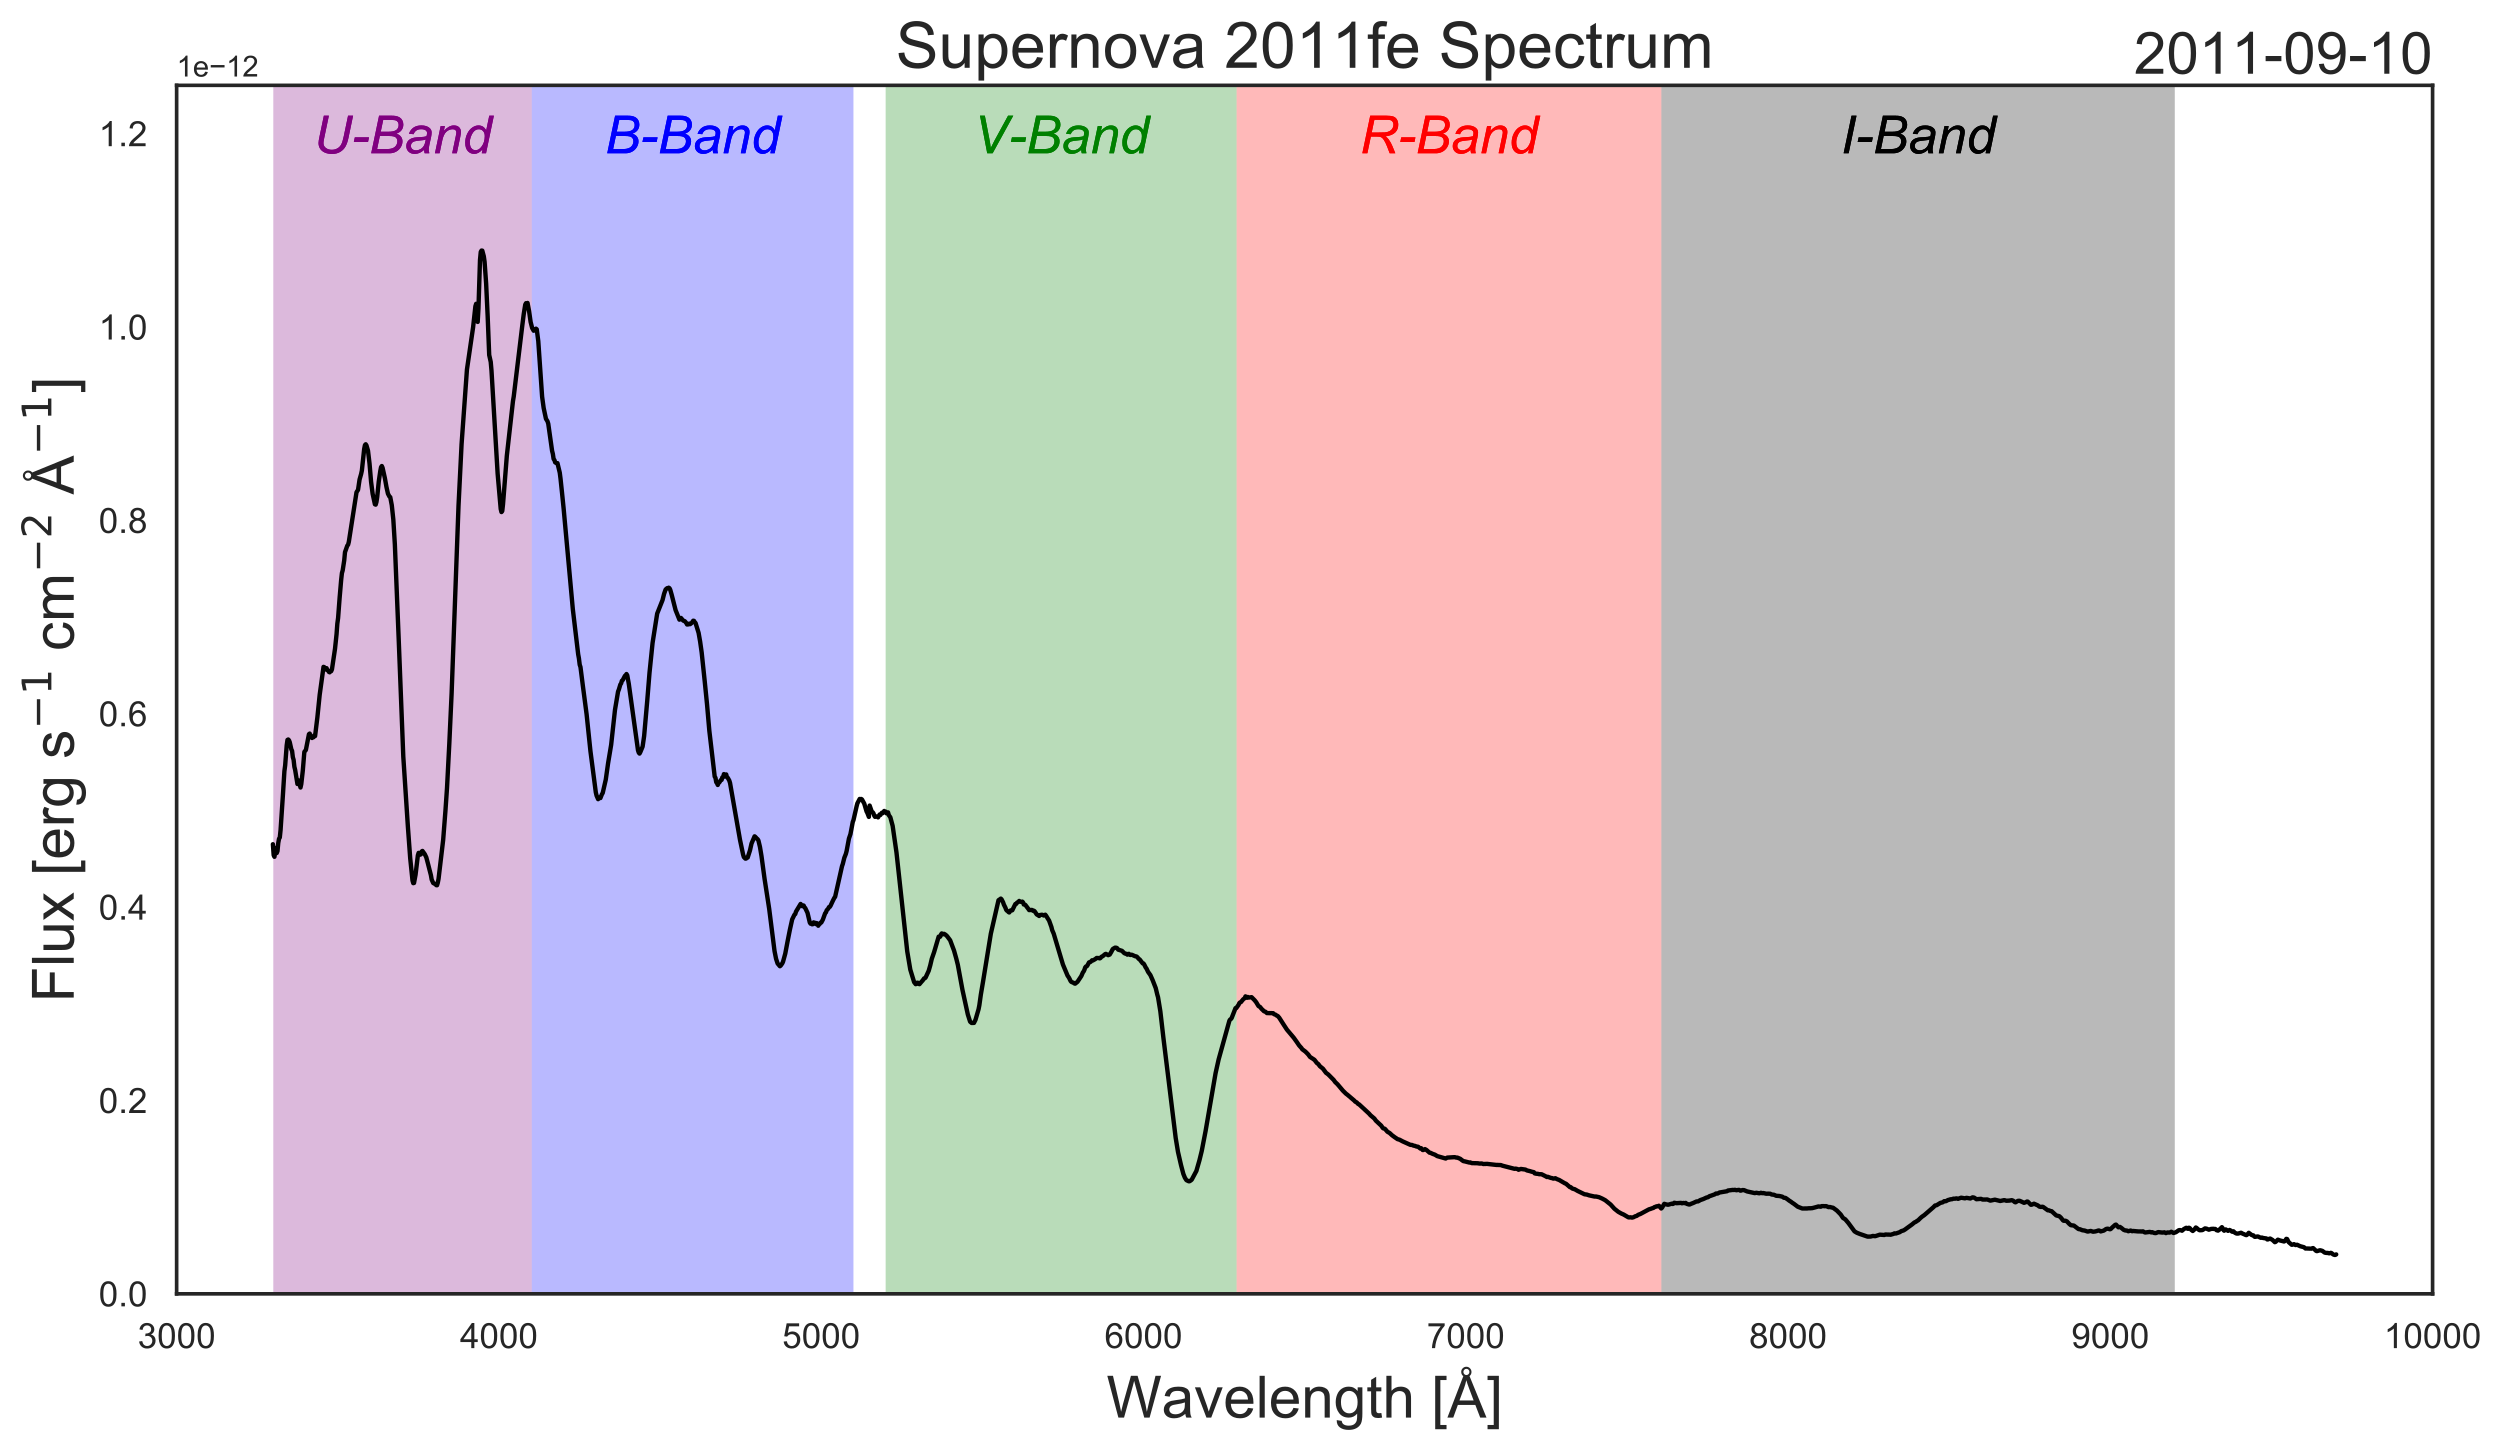 <?xml version="1.0" encoding="utf-8" standalone="no"?>
<!DOCTYPE svg PUBLIC "-//W3C//DTD SVG 1.1//EN"
  "http://www.w3.org/Graphics/SVG/1.1/DTD/svg11.dtd">
<!-- Created with matplotlib (http://matplotlib.org/) -->
<svg height="496pt" version="1.1" viewBox="0 0 856 496" width="856pt" xmlns="http://www.w3.org/2000/svg" xmlns:xlink="http://www.w3.org/1999/xlink">
 <defs>
  <style type="text/css">
*{stroke-linecap:butt;stroke-linejoin:round;}
  </style>
 </defs>
 <g id="figure_1">
  <g id="patch_1">
   <path d="M -0 496.8 
L 856.8 496.8 
L 856.8 0 
L -0 0 
z
" style="fill:#ffffff;"/>
  </g>
  <g id="axes_1">
   <g id="patch_2">
    <path d="M 60.48 443.001 
L 832.917 443.001 
L 832.917 29.215 
L 60.48 29.215 
z
" style="fill:#ffffff;"/>
   </g>
   <g id="patch_3">
    <path clip-path="url(#padbc60666b)" d="M 93.584 443.001 
L 93.584 29.215 
L 182.084 29.215 
L 182.084 443.001 
z
" style="fill:#800080;opacity:0.15;"/>
   </g>
   <g id="patch_4">
    <path clip-path="url(#padbc60666b)" d="M 182.084 443.001 
L 182.084 29.215 
L 292.211 29.215 
L 292.211 443.001 
z
" style="fill:#0000ff;opacity:0.15;"/>
   </g>
   <g id="patch_5">
    <path clip-path="url(#padbc60666b)" d="M 303.246 443.001 
L 303.246 29.215 
L 423.415 29.215 
L 423.415 443.001 
z
" style="fill:#008000;opacity:0.15;"/>
   </g>
   <g id="patch_6">
    <path clip-path="url(#padbc60666b)" d="M 423.415 443.001 
L 423.415 29.215 
L 568.854 29.215 
L 568.854 443.001 
z
" style="fill:#ff0000;opacity:0.15;"/>
   </g>
   <g id="patch_7">
    <path clip-path="url(#padbc60666b)" d="M 568.854 443.001 
L 568.854 29.215 
L 744.639 29.215 
L 744.639 443.001 
z
" style="opacity:0.15;"/>
   </g>
   <g id="patch_8">
    <path clip-path="url(#padbc60666b)" d="M 93.584 443.001 
L 93.584 29.215 
L 182.084 29.215 
L 182.084 443.001 
z
" style="fill:#800080;opacity:0.15;"/>
   </g>
   <g id="patch_9">
    <path clip-path="url(#padbc60666b)" d="M 182.084 443.001 
L 182.084 29.215 
L 292.211 29.215 
L 292.211 443.001 
z
" style="fill:#0000ff;opacity:0.15;"/>
   </g>
   <g id="patch_10">
    <path clip-path="url(#padbc60666b)" d="M 303.246 443.001 
L 303.246 29.215 
L 423.415 29.215 
L 423.415 443.001 
z
" style="fill:#008000;opacity:0.15;"/>
   </g>
   <g id="patch_11">
    <path clip-path="url(#padbc60666b)" d="M 423.415 443.001 
L 423.415 29.215 
L 568.854 29.215 
L 568.854 443.001 
z
" style="fill:#ff0000;opacity:0.15;"/>
   </g>
   <g id="patch_12">
    <path clip-path="url(#padbc60666b)" d="M 568.854 443.001 
L 568.854 29.215 
L 744.639 29.215 
L 744.639 443.001 
z
" style="opacity:0.15;"/>
   </g>
   <g id="matplotlib.axis_1">
    <g id="xtick_1">
     <g id="line2d_1"/>
     <g id="text_1">
      <!-- 3000 -->
      <defs>
       <path d="M 4.203 18.891 
L 12.984 20.062 
Q 14.5 12.594 18.141 9.297 
Q 21.781 6 27 6 
Q 33.203 6 37.469 10.297 
Q 41.75 14.594 41.75 20.953 
Q 41.75 27 37.797 30.922 
Q 33.844 34.859 27.734 34.859 
Q 25.25 34.859 21.531 33.891 
L 22.516 41.609 
Q 23.391 41.5 23.922 41.5 
Q 29.547 41.5 34.031 44.422 
Q 38.531 47.359 38.531 53.469 
Q 38.531 58.297 35.25 61.469 
Q 31.984 64.656 26.812 64.656 
Q 21.688 64.656 18.266 61.422 
Q 14.844 58.203 13.875 51.766 
L 5.078 53.328 
Q 6.688 62.156 12.391 67.016 
Q 18.109 71.875 26.609 71.875 
Q 32.469 71.875 37.391 69.359 
Q 42.328 66.844 44.938 62.5 
Q 47.562 58.156 47.562 53.266 
Q 47.562 48.641 45.062 44.828 
Q 42.578 41.016 37.703 38.766 
Q 44.047 37.312 47.562 32.688 
Q 51.078 28.078 51.078 21.141 
Q 51.078 11.766 44.234 5.25 
Q 37.406 -1.266 26.953 -1.266 
Q 17.531 -1.266 11.297 4.344 
Q 5.078 9.969 4.203 18.891 
z
" id="ArialMT-33"/>
       <path d="M 4.156 35.297 
Q 4.156 48 6.766 55.734 
Q 9.375 63.484 14.516 67.672 
Q 19.672 71.875 27.484 71.875 
Q 33.25 71.875 37.594 69.547 
Q 41.938 67.234 44.766 62.859 
Q 47.609 58.5 49.219 52.219 
Q 50.828 45.953 50.828 35.297 
Q 50.828 22.703 48.234 14.969 
Q 45.656 7.234 40.5 3 
Q 35.359 -1.219 27.484 -1.219 
Q 17.141 -1.219 11.234 6.203 
Q 4.156 15.141 4.156 35.297 
z
M 13.188 35.297 
Q 13.188 17.672 17.312 11.828 
Q 21.438 6 27.484 6 
Q 33.547 6 37.672 11.859 
Q 41.797 17.719 41.797 35.297 
Q 41.797 52.984 37.672 58.781 
Q 33.547 64.594 27.391 64.594 
Q 21.344 64.594 17.719 59.469 
Q 13.188 52.938 13.188 35.297 
z
" id="ArialMT-30"/>
      </defs>
      <g style="fill:#262626;" transform="translate(47.134 461.59)scale(0.12 -0.12)">
       <use xlink:href="#ArialMT-33"/>
       <use x="55.615" xlink:href="#ArialMT-30"/>
       <use x="111.23" xlink:href="#ArialMT-30"/>
       <use x="166.846" xlink:href="#ArialMT-30"/>
      </g>
     </g>
    </g>
    <g id="xtick_2">
     <g id="line2d_2"/>
     <g id="text_2">
      <!-- 4000 -->
      <defs>
       <path d="M 32.328 0 
L 32.328 17.141 
L 1.266 17.141 
L 1.266 25.203 
L 33.938 71.578 
L 41.109 71.578 
L 41.109 25.203 
L 50.781 25.203 
L 50.781 17.141 
L 41.109 17.141 
L 41.109 0 
z
M 32.328 25.203 
L 32.328 57.469 
L 9.906 25.203 
z
" id="ArialMT-34"/>
      </defs>
      <g style="fill:#262626;" transform="translate(157.482 461.59)scale(0.12 -0.12)">
       <use xlink:href="#ArialMT-34"/>
       <use x="55.615" xlink:href="#ArialMT-30"/>
       <use x="111.23" xlink:href="#ArialMT-30"/>
       <use x="166.846" xlink:href="#ArialMT-30"/>
      </g>
     </g>
    </g>
    <g id="xtick_3">
     <g id="line2d_3"/>
     <g id="text_3">
      <!-- 5000 -->
      <defs>
       <path d="M 4.156 18.75 
L 13.375 19.531 
Q 14.406 12.797 18.141 9.391 
Q 21.875 6 27.156 6 
Q 33.5 6 37.891 10.781 
Q 42.281 15.578 42.281 23.484 
Q 42.281 31 38.062 35.344 
Q 33.844 39.703 27 39.703 
Q 22.75 39.703 19.328 37.766 
Q 15.922 35.844 13.969 32.766 
L 5.719 33.844 
L 12.641 70.609 
L 48.25 70.609 
L 48.25 62.203 
L 19.672 62.203 
L 15.828 42.969 
Q 22.266 47.469 29.344 47.469 
Q 38.719 47.469 45.156 40.969 
Q 51.609 34.469 51.609 24.266 
Q 51.609 14.547 45.953 7.469 
Q 39.062 -1.219 27.156 -1.219 
Q 17.391 -1.219 11.203 4.25 
Q 5.031 9.719 4.156 18.75 
z
" id="ArialMT-35"/>
      </defs>
      <g style="fill:#262626;" transform="translate(267.83 461.59)scale(0.12 -0.12)">
       <use xlink:href="#ArialMT-35"/>
       <use x="55.615" xlink:href="#ArialMT-30"/>
       <use x="111.23" xlink:href="#ArialMT-30"/>
       <use x="166.846" xlink:href="#ArialMT-30"/>
      </g>
     </g>
    </g>
    <g id="xtick_4">
     <g id="line2d_4"/>
     <g id="text_4">
      <!-- 6000 -->
      <defs>
       <path d="M 49.75 54.047 
L 41.016 53.375 
Q 39.844 58.547 37.703 60.891 
Q 34.125 64.656 28.906 64.656 
Q 24.703 64.656 21.531 62.312 
Q 17.391 59.281 14.984 53.469 
Q 12.594 47.656 12.5 36.922 
Q 15.672 41.75 20.266 44.094 
Q 24.859 46.438 29.891 46.438 
Q 38.672 46.438 44.844 39.969 
Q 51.031 33.5 51.031 23.25 
Q 51.031 16.5 48.125 10.719 
Q 45.219 4.938 40.141 1.859 
Q 35.062 -1.219 28.609 -1.219 
Q 17.625 -1.219 10.688 6.859 
Q 3.766 14.938 3.766 33.5 
Q 3.766 54.25 11.422 63.672 
Q 18.109 71.875 29.438 71.875 
Q 37.891 71.875 43.281 67.141 
Q 48.688 62.406 49.75 54.047 
z
M 13.875 23.188 
Q 13.875 18.656 15.797 14.5 
Q 17.719 10.359 21.188 8.172 
Q 24.656 6 28.469 6 
Q 34.031 6 38.031 10.484 
Q 42.047 14.984 42.047 22.703 
Q 42.047 30.125 38.078 34.391 
Q 34.125 38.672 28.125 38.672 
Q 22.172 38.672 18.016 34.391 
Q 13.875 30.125 13.875 23.188 
z
" id="ArialMT-36"/>
      </defs>
      <g style="fill:#262626;" transform="translate(378.178 461.59)scale(0.12 -0.12)">
       <use xlink:href="#ArialMT-36"/>
       <use x="55.615" xlink:href="#ArialMT-30"/>
       <use x="111.23" xlink:href="#ArialMT-30"/>
       <use x="166.846" xlink:href="#ArialMT-30"/>
      </g>
     </g>
    </g>
    <g id="xtick_5">
     <g id="line2d_5"/>
     <g id="text_5">
      <!-- 7000 -->
      <defs>
       <path d="M 4.734 62.203 
L 4.734 70.656 
L 51.078 70.656 
L 51.078 63.812 
Q 44.234 56.547 37.516 44.484 
Q 30.812 32.422 27.156 19.672 
Q 24.516 10.688 23.781 0 
L 14.75 0 
Q 14.891 8.453 18.062 20.406 
Q 21.234 32.375 27.172 43.484 
Q 33.109 54.594 39.797 62.203 
z
" id="ArialMT-37"/>
      </defs>
      <g style="fill:#262626;" transform="translate(488.526 461.59)scale(0.12 -0.12)">
       <use xlink:href="#ArialMT-37"/>
       <use x="55.615" xlink:href="#ArialMT-30"/>
       <use x="111.23" xlink:href="#ArialMT-30"/>
       <use x="166.846" xlink:href="#ArialMT-30"/>
      </g>
     </g>
    </g>
    <g id="xtick_6">
     <g id="line2d_6"/>
     <g id="text_6">
      <!-- 8000 -->
      <defs>
       <path d="M 17.672 38.812 
Q 12.203 40.828 9.562 44.531 
Q 6.938 48.25 6.938 53.422 
Q 6.938 61.234 12.547 66.547 
Q 18.172 71.875 27.484 71.875 
Q 36.859 71.875 42.578 66.422 
Q 48.297 60.984 48.297 53.172 
Q 48.297 48.188 45.672 44.5 
Q 43.062 40.828 37.75 38.812 
Q 44.344 36.672 47.781 31.875 
Q 51.219 27.094 51.219 20.453 
Q 51.219 11.281 44.719 5.031 
Q 38.234 -1.219 27.641 -1.219 
Q 17.047 -1.219 10.547 5.047 
Q 4.047 11.328 4.047 20.703 
Q 4.047 27.688 7.594 32.391 
Q 11.141 37.109 17.672 38.812 
z
M 15.922 53.719 
Q 15.922 48.641 19.188 45.406 
Q 22.469 42.188 27.688 42.188 
Q 32.766 42.188 36.016 45.375 
Q 39.266 48.578 39.266 53.219 
Q 39.266 58.062 35.906 61.359 
Q 32.562 64.656 27.594 64.656 
Q 22.562 64.656 19.234 61.422 
Q 15.922 58.203 15.922 53.719 
z
M 13.094 20.656 
Q 13.094 16.891 14.875 13.375 
Q 16.656 9.859 20.172 7.922 
Q 23.688 6 27.734 6 
Q 34.031 6 38.125 10.047 
Q 42.234 14.109 42.234 20.359 
Q 42.234 26.703 38.016 30.859 
Q 33.797 35.016 27.438 35.016 
Q 21.234 35.016 17.156 30.906 
Q 13.094 26.812 13.094 20.656 
z
" id="ArialMT-38"/>
      </defs>
      <g style="fill:#262626;" transform="translate(598.875 461.59)scale(0.12 -0.12)">
       <use xlink:href="#ArialMT-38"/>
       <use x="55.615" xlink:href="#ArialMT-30"/>
       <use x="111.23" xlink:href="#ArialMT-30"/>
       <use x="166.846" xlink:href="#ArialMT-30"/>
      </g>
     </g>
    </g>
    <g id="xtick_7">
     <g id="line2d_7"/>
     <g id="text_7">
      <!-- 9000 -->
      <defs>
       <path d="M 5.469 16.547 
L 13.922 17.328 
Q 14.984 11.375 18.016 8.688 
Q 21.047 6 25.781 6 
Q 29.828 6 32.875 7.859 
Q 35.938 9.719 37.891 12.812 
Q 39.844 15.922 41.156 21.188 
Q 42.484 26.469 42.484 31.938 
Q 42.484 32.516 42.438 33.688 
Q 39.797 29.5 35.234 26.875 
Q 30.672 24.266 25.344 24.266 
Q 16.453 24.266 10.297 30.703 
Q 4.156 37.156 4.156 47.703 
Q 4.156 58.594 10.578 65.234 
Q 17 71.875 26.656 71.875 
Q 33.641 71.875 39.422 68.109 
Q 45.219 64.359 48.219 57.391 
Q 51.219 50.438 51.219 37.25 
Q 51.219 23.531 48.234 15.406 
Q 45.266 7.281 39.375 3.031 
Q 33.5 -1.219 25.594 -1.219 
Q 17.188 -1.219 11.859 3.438 
Q 6.547 8.109 5.469 16.547 
z
M 41.453 48.141 
Q 41.453 55.719 37.422 60.156 
Q 33.406 64.594 27.734 64.594 
Q 21.875 64.594 17.531 59.812 
Q 13.188 55.031 13.188 47.406 
Q 13.188 40.578 17.312 36.297 
Q 21.438 32.031 27.484 32.031 
Q 33.594 32.031 37.516 36.297 
Q 41.453 40.578 41.453 48.141 
z
" id="ArialMT-39"/>
      </defs>
      <g style="fill:#262626;" transform="translate(709.223 461.59)scale(0.12 -0.12)">
       <use xlink:href="#ArialMT-39"/>
       <use x="55.615" xlink:href="#ArialMT-30"/>
       <use x="111.23" xlink:href="#ArialMT-30"/>
       <use x="166.846" xlink:href="#ArialMT-30"/>
      </g>
     </g>
    </g>
    <g id="xtick_8">
     <g id="line2d_8"/>
     <g id="text_8">
      <!-- 10000 -->
      <defs>
       <path d="M 37.25 0 
L 28.469 0 
L 28.469 56 
Q 25.297 52.984 20.141 49.953 
Q 14.984 46.922 10.891 45.406 
L 10.891 53.906 
Q 18.266 57.375 23.781 62.297 
Q 29.297 67.234 31.594 71.875 
L 37.25 71.875 
z
" id="ArialMT-31"/>
      </defs>
      <g style="fill:#262626;" transform="translate(816.234 461.59)scale(0.12 -0.12)">
       <use xlink:href="#ArialMT-31"/>
       <use x="55.615" xlink:href="#ArialMT-30"/>
       <use x="111.23" xlink:href="#ArialMT-30"/>
       <use x="166.846" xlink:href="#ArialMT-30"/>
       <use x="222.461" xlink:href="#ArialMT-30"/>
      </g>
     </g>
    </g>
    <g id="text_9">
     <!-- Wavelength [Å] -->
     <defs>
      <path d="M 20.219 0 
L 1.219 71.578 
L 10.938 71.578 
L 21.828 24.656 
Q 23.578 17.281 24.859 10.016 
Q 27.594 21.484 28.078 23.25 
L 41.703 71.578 
L 53.125 71.578 
L 63.375 35.359 
Q 67.234 21.875 68.953 10.016 
Q 70.312 16.797 72.516 25.594 
L 83.734 71.578 
L 93.266 71.578 
L 73.641 0 
L 64.5 0 
L 49.422 54.547 
Q 47.516 61.375 47.172 62.938 
Q 46.047 58.016 45.062 54.547 
L 29.891 0 
z
" id="ArialMT-57"/>
      <path d="M 40.438 6.391 
Q 35.547 2.25 31.031 0.531 
Q 26.516 -1.172 21.344 -1.172 
Q 12.797 -1.172 8.203 3 
Q 3.609 7.172 3.609 13.672 
Q 3.609 17.484 5.344 20.625 
Q 7.078 23.781 9.891 25.688 
Q 12.703 27.594 16.219 28.562 
Q 18.797 29.25 24.031 29.891 
Q 34.672 31.156 39.703 32.906 
Q 39.75 34.719 39.75 35.203 
Q 39.75 40.578 37.25 42.781 
Q 33.891 45.75 27.25 45.75 
Q 21.047 45.75 18.094 43.578 
Q 15.141 41.406 13.719 35.891 
L 5.125 37.062 
Q 6.297 42.578 8.984 45.969 
Q 11.672 49.359 16.75 51.188 
Q 21.828 53.031 28.516 53.031 
Q 35.156 53.031 39.297 51.469 
Q 43.453 49.906 45.406 47.531 
Q 47.359 45.172 48.141 41.547 
Q 48.578 39.312 48.578 33.453 
L 48.578 21.734 
Q 48.578 9.469 49.141 6.219 
Q 49.703 2.984 51.375 0 
L 42.188 0 
Q 40.828 2.734 40.438 6.391 
z
M 39.703 26.031 
Q 34.906 24.078 25.344 22.703 
Q 19.922 21.922 17.672 20.938 
Q 15.438 19.969 14.203 18.094 
Q 12.984 16.219 12.984 13.922 
Q 12.984 10.406 15.641 8.062 
Q 18.312 5.719 23.438 5.719 
Q 28.516 5.719 32.469 7.938 
Q 36.422 10.156 38.281 14.016 
Q 39.703 17 39.703 22.797 
z
" id="ArialMT-61"/>
      <path d="M 21 0 
L 1.266 51.859 
L 10.547 51.859 
L 21.688 20.797 
Q 23.484 15.766 25 10.359 
Q 26.172 14.453 28.266 20.219 
L 39.797 51.859 
L 48.828 51.859 
L 29.203 0 
z
" id="ArialMT-76"/>
      <path d="M 42.094 16.703 
L 51.172 15.578 
Q 49.031 7.625 43.219 3.219 
Q 37.406 -1.172 28.375 -1.172 
Q 17 -1.172 10.328 5.828 
Q 3.656 12.844 3.656 25.484 
Q 3.656 38.578 10.391 45.797 
Q 17.141 53.031 27.875 53.031 
Q 38.281 53.031 44.875 45.953 
Q 51.469 38.875 51.469 26.031 
Q 51.469 25.25 51.422 23.688 
L 12.75 23.688 
Q 13.234 15.141 17.578 10.594 
Q 21.922 6.062 28.422 6.062 
Q 33.25 6.062 36.672 8.594 
Q 40.094 11.141 42.094 16.703 
z
M 13.234 30.906 
L 42.188 30.906 
Q 41.609 37.453 38.875 40.719 
Q 34.672 45.797 27.984 45.797 
Q 21.922 45.797 17.797 41.75 
Q 13.672 37.703 13.234 30.906 
z
" id="ArialMT-65"/>
      <path d="M 6.391 0 
L 6.391 71.578 
L 15.188 71.578 
L 15.188 0 
z
" id="ArialMT-6c"/>
      <path d="M 6.594 0 
L 6.594 51.859 
L 14.5 51.859 
L 14.5 44.484 
Q 20.219 53.031 31 53.031 
Q 35.688 53.031 39.625 51.344 
Q 43.562 49.656 45.516 46.922 
Q 47.469 44.188 48.25 40.438 
Q 48.734 37.984 48.734 31.891 
L 48.734 0 
L 39.938 0 
L 39.938 31.547 
Q 39.938 36.922 38.906 39.578 
Q 37.891 42.234 35.281 43.812 
Q 32.672 45.406 29.156 45.406 
Q 23.531 45.406 19.453 41.844 
Q 15.375 38.281 15.375 28.328 
L 15.375 0 
z
" id="ArialMT-6e"/>
      <path d="M 4.984 -4.297 
L 13.531 -5.562 
Q 14.062 -9.516 16.5 -11.328 
Q 19.781 -13.766 25.438 -13.766 
Q 31.547 -13.766 34.859 -11.328 
Q 38.188 -8.891 39.359 -4.5 
Q 40.047 -1.812 39.984 6.781 
Q 34.234 0 25.641 0 
Q 14.938 0 9.078 7.719 
Q 3.219 15.438 3.219 26.219 
Q 3.219 33.641 5.906 39.906 
Q 8.594 46.188 13.688 49.609 
Q 18.797 53.031 25.688 53.031 
Q 34.859 53.031 40.828 45.609 
L 40.828 51.859 
L 48.922 51.859 
L 48.922 7.031 
Q 48.922 -5.078 46.453 -10.125 
Q 44 -15.188 38.641 -18.109 
Q 33.297 -21.047 25.484 -21.047 
Q 16.219 -21.047 10.5 -16.875 
Q 4.781 -12.703 4.984 -4.297 
z
M 12.25 26.859 
Q 12.25 16.656 16.297 11.969 
Q 20.359 7.281 26.469 7.281 
Q 32.516 7.281 36.609 11.938 
Q 40.719 16.609 40.719 26.562 
Q 40.719 36.078 36.5 40.906 
Q 32.281 45.75 26.312 45.75 
Q 20.453 45.75 16.344 40.984 
Q 12.25 36.234 12.25 26.859 
z
" id="ArialMT-67"/>
      <path d="M 25.781 7.859 
L 27.047 0.094 
Q 23.344 -0.688 20.406 -0.688 
Q 15.625 -0.688 12.984 0.828 
Q 10.359 2.344 9.281 4.812 
Q 8.203 7.281 8.203 15.188 
L 8.203 45.016 
L 1.766 45.016 
L 1.766 51.859 
L 8.203 51.859 
L 8.203 64.703 
L 16.938 69.969 
L 16.938 51.859 
L 25.781 51.859 
L 25.781 45.016 
L 16.938 45.016 
L 16.938 14.703 
Q 16.938 10.938 17.406 9.859 
Q 17.875 8.797 18.922 8.156 
Q 19.969 7.516 21.922 7.516 
Q 23.391 7.516 25.781 7.859 
z
" id="ArialMT-74"/>
      <path d="M 6.594 0 
L 6.594 71.578 
L 15.375 71.578 
L 15.375 45.906 
Q 21.531 53.031 30.906 53.031 
Q 36.672 53.031 40.922 50.75 
Q 45.172 48.484 47 44.484 
Q 48.828 40.484 48.828 32.859 
L 48.828 0 
L 40.047 0 
L 40.047 32.859 
Q 40.047 39.453 37.188 42.453 
Q 34.328 45.453 29.109 45.453 
Q 25.203 45.453 21.75 43.422 
Q 18.312 41.406 16.844 37.938 
Q 15.375 34.469 15.375 28.375 
L 15.375 0 
z
" id="ArialMT-68"/>
      <path id="ArialMT-20"/>
      <path d="M 6.781 -19.875 
L 6.781 71.578 
L 26.172 71.578 
L 26.172 64.312 
L 15.578 64.312 
L 15.578 -12.594 
L 26.172 -12.594 
L 26.172 -19.875 
z
" id="ArialMT-5b"/>
      <path d="M -0.141 0 
L 27.344 71.578 
L 37.547 71.578 
L 66.844 0 
L 56.062 0 
L 47.703 21.688 
L 17.781 21.688 
L 9.906 0 
z
M 20.516 29.391 
L 44.781 29.391 
L 37.312 49.219 
Q 33.891 58.25 32.234 64.062 
Q 30.859 57.172 28.375 50.391 
z
M 23.531 78.328 
Q 23.531 81.891 26.141 84.484 
Q 28.766 87.078 32.328 87.078 
Q 35.938 87.078 38.516 84.453 
Q 41.109 81.844 41.109 78.141 
Q 41.109 74.375 38.516 71.781 
Q 35.938 69.203 32.375 69.203 
Q 28.719 69.203 26.125 71.812 
Q 23.531 74.422 23.531 78.328 
z
M 27.25 78.281 
Q 27.25 75.984 28.781 74.422 
Q 30.328 72.859 32.422 72.859 
Q 34.516 72.859 36.047 74.422 
Q 37.594 75.984 37.594 78.188 
Q 37.594 80.391 36.078 81.953 
Q 34.578 83.516 32.422 83.516 
Q 30.328 83.516 28.781 81.969 
Q 27.25 80.438 27.25 78.281 
z
" id="ArialMT-c5"/>
      <path d="M 21.297 -19.875 
L 1.906 -19.875 
L 1.906 -12.594 
L 12.5 -12.594 
L 12.5 64.312 
L 1.906 64.312 
L 1.906 71.578 
L 21.297 71.578 
z
" id="ArialMT-5d"/>
     </defs>
     <g style="fill:#262626;" transform="translate(378.894 485.391)scale(0.2 -0.2)">
      <use xlink:href="#ArialMT-57"/>
      <use x="94.338" xlink:href="#ArialMT-61"/>
      <use x="149.953" xlink:href="#ArialMT-76"/>
      <use x="199.953" xlink:href="#ArialMT-65"/>
      <use x="255.568" xlink:href="#ArialMT-6c"/>
      <use x="277.785" xlink:href="#ArialMT-65"/>
      <use x="333.4" xlink:href="#ArialMT-6e"/>
      <use x="389.016" xlink:href="#ArialMT-67"/>
      <use x="444.631" xlink:href="#ArialMT-74"/>
      <use x="472.414" xlink:href="#ArialMT-68"/>
      <use x="528.029" xlink:href="#ArialMT-20"/>
      <use x="555.812" xlink:href="#ArialMT-5b"/>
      <use x="583.596" xlink:href="#ArialMT-c5"/>
      <use x="650.295" xlink:href="#ArialMT-5d"/>
     </g>
    </g>
   </g>
   <g id="matplotlib.axis_2">
    <g id="ytick_1">
     <g id="line2d_9"/>
     <g id="text_10">
      <!-- 0.0 -->
      <defs>
       <path d="M 9.078 0 
L 9.078 10.016 
L 19.094 10.016 
L 19.094 0 
z
" id="ArialMT-2e"/>
      </defs>
      <g style="fill:#262626;" transform="translate(33.8 447.295)scale(0.12 -0.12)">
       <use xlink:href="#ArialMT-30"/>
       <use x="55.615" xlink:href="#ArialMT-2e"/>
       <use x="83.398" xlink:href="#ArialMT-30"/>
      </g>
     </g>
    </g>
    <g id="ytick_2">
     <g id="line2d_10"/>
     <g id="text_11">
      <!-- 0.2 -->
      <defs>
       <path d="M 50.344 8.453 
L 50.344 0 
L 3.031 0 
Q 2.938 3.172 4.047 6.109 
Q 5.859 10.938 9.828 15.625 
Q 13.812 20.312 21.344 26.469 
Q 33.016 36.031 37.109 41.625 
Q 41.219 47.219 41.219 52.203 
Q 41.219 57.422 37.469 61 
Q 33.734 64.594 27.734 64.594 
Q 21.391 64.594 17.578 60.781 
Q 13.766 56.984 13.719 50.25 
L 4.688 51.172 
Q 5.609 61.281 11.656 66.578 
Q 17.719 71.875 27.938 71.875 
Q 38.234 71.875 44.234 66.156 
Q 50.25 60.453 50.25 52 
Q 50.25 47.703 48.484 43.547 
Q 46.734 39.406 42.656 34.812 
Q 38.578 30.219 29.109 22.219 
Q 21.188 15.578 18.938 13.203 
Q 16.703 10.844 15.234 8.453 
z
" id="ArialMT-32"/>
      </defs>
      <g style="fill:#262626;" transform="translate(33.8 381.09)scale(0.12 -0.12)">
       <use xlink:href="#ArialMT-30"/>
       <use x="55.615" xlink:href="#ArialMT-2e"/>
       <use x="83.398" xlink:href="#ArialMT-32"/>
      </g>
     </g>
    </g>
    <g id="ytick_3">
     <g id="line2d_11"/>
     <g id="text_12">
      <!-- 0.4 -->
      <g style="fill:#262626;" transform="translate(33.8 314.884)scale(0.12 -0.12)">
       <use xlink:href="#ArialMT-30"/>
       <use x="55.615" xlink:href="#ArialMT-2e"/>
       <use x="83.398" xlink:href="#ArialMT-34"/>
      </g>
     </g>
    </g>
    <g id="ytick_4">
     <g id="line2d_12"/>
     <g id="text_13">
      <!-- 0.6 -->
      <g style="fill:#262626;" transform="translate(33.8 248.678)scale(0.12 -0.12)">
       <use xlink:href="#ArialMT-30"/>
       <use x="55.615" xlink:href="#ArialMT-2e"/>
       <use x="83.398" xlink:href="#ArialMT-36"/>
      </g>
     </g>
    </g>
    <g id="ytick_5">
     <g id="line2d_13"/>
     <g id="text_14">
      <!-- 0.8 -->
      <g style="fill:#262626;" transform="translate(33.8 182.473)scale(0.12 -0.12)">
       <use xlink:href="#ArialMT-30"/>
       <use x="55.615" xlink:href="#ArialMT-2e"/>
       <use x="83.398" xlink:href="#ArialMT-38"/>
      </g>
     </g>
    </g>
    <g id="ytick_6">
     <g id="line2d_14"/>
     <g id="text_15">
      <!-- 1.0 -->
      <g style="fill:#262626;" transform="translate(33.8 116.267)scale(0.12 -0.12)">
       <use xlink:href="#ArialMT-31"/>
       <use x="55.615" xlink:href="#ArialMT-2e"/>
       <use x="83.398" xlink:href="#ArialMT-30"/>
      </g>
     </g>
    </g>
    <g id="ytick_7">
     <g id="line2d_15"/>
     <g id="text_16">
      <!-- 1.2 -->
      <g style="fill:#262626;" transform="translate(33.8 50.061)scale(0.12 -0.12)">
       <use xlink:href="#ArialMT-31"/>
       <use x="55.615" xlink:href="#ArialMT-2e"/>
       <use x="83.398" xlink:href="#ArialMT-32"/>
      </g>
     </g>
    </g>
    <g id="text_17">
     <!-- Flux [erg s$​^{-1}$ cm$​^{-2}$ Å$​^{-1}$] -->
     <defs>
      <path d="M 8.203 0 
L 8.203 71.578 
L 56.5 71.578 
L 56.5 63.141 
L 17.672 63.141 
L 17.672 40.969 
L 51.266 40.969 
L 51.266 32.516 
L 17.672 32.516 
L 17.672 0 
z
" id="ArialMT-46"/>
      <path d="M 40.578 0 
L 40.578 7.625 
Q 34.516 -1.172 24.125 -1.172 
Q 19.531 -1.172 15.547 0.578 
Q 11.578 2.344 9.641 5 
Q 7.719 7.672 6.938 11.531 
Q 6.391 14.109 6.391 19.734 
L 6.391 51.859 
L 15.188 51.859 
L 15.188 23.094 
Q 15.188 16.219 15.719 13.812 
Q 16.547 10.359 19.234 8.375 
Q 21.922 6.391 25.875 6.391 
Q 29.828 6.391 33.297 8.422 
Q 36.766 10.453 38.203 13.938 
Q 39.656 17.438 39.656 24.078 
L 39.656 51.859 
L 48.438 51.859 
L 48.438 0 
z
" id="ArialMT-75"/>
      <path d="M 0.734 0 
L 19.672 26.953 
L 2.156 51.859 
L 13.141 51.859 
L 21.094 39.703 
Q 23.344 36.234 24.703 33.891 
Q 26.859 37.109 28.656 39.594 
L 37.406 51.859 
L 47.906 51.859 
L 29.984 27.438 
L 49.266 0 
L 38.484 0 
L 27.828 16.109 
L 25 20.453 
L 11.375 0 
z
" id="ArialMT-78"/>
      <path d="M 6.5 0 
L 6.5 51.859 
L 14.406 51.859 
L 14.406 44 
Q 17.438 49.516 20 51.266 
Q 22.562 53.031 25.641 53.031 
Q 30.078 53.031 34.672 50.203 
L 31.641 42.047 
Q 28.422 43.953 25.203 43.953 
Q 22.312 43.953 20.016 42.219 
Q 17.719 40.484 16.75 37.406 
Q 15.281 32.719 15.281 27.156 
L 15.281 0 
z
" id="ArialMT-72"/>
      <path d="M 3.078 15.484 
L 11.766 16.844 
Q 12.5 11.625 15.844 8.844 
Q 19.188 6.062 25.203 6.062 
Q 31.25 6.062 34.172 8.516 
Q 37.109 10.984 37.109 14.312 
Q 37.109 17.281 34.516 19 
Q 32.719 20.172 25.531 21.969 
Q 15.875 24.422 12.141 26.203 
Q 8.406 27.984 6.469 31.125 
Q 4.547 34.281 4.547 38.094 
Q 4.547 41.547 6.125 44.5 
Q 7.719 47.469 10.453 49.422 
Q 12.5 50.922 16.031 51.969 
Q 19.578 53.031 23.641 53.031 
Q 29.734 53.031 34.344 51.266 
Q 38.969 49.516 41.156 46.5 
Q 43.359 43.5 44.188 38.484 
L 35.594 37.312 
Q 35.016 41.312 32.203 43.547 
Q 29.391 45.797 24.266 45.797 
Q 18.219 45.797 15.625 43.797 
Q 13.031 41.797 13.031 39.109 
Q 13.031 37.406 14.109 36.031 
Q 15.188 34.625 17.484 33.688 
Q 18.797 33.203 25.25 31.453 
Q 34.578 28.953 38.25 27.359 
Q 41.938 25.781 44.031 22.75 
Q 46.141 19.734 46.141 15.234 
Q 46.141 10.844 43.578 6.953 
Q 41.016 3.078 36.172 0.953 
Q 31.344 -1.172 25.25 -1.172 
Q 15.141 -1.172 9.844 3.031 
Q 4.547 7.234 3.078 15.484 
z
" id="ArialMT-73"/>
      <path id="DejaVuSans-200b"/>
      <path d="M 10.594 35.5 
L 73.188 35.5 
L 73.188 27.203 
L 10.594 27.203 
z
" id="DejaVuSans-2212"/>
      <path d="M 12.406 8.297 
L 28.516 8.297 
L 28.516 63.922 
L 10.984 60.406 
L 10.984 69.391 
L 28.422 72.906 
L 38.281 72.906 
L 38.281 8.297 
L 54.391 8.297 
L 54.391 0 
L 12.406 0 
z
" id="DejaVuSans-31"/>
      <path d="M 40.438 19 
L 49.078 17.875 
Q 47.656 8.938 41.812 3.875 
Q 35.984 -1.172 27.484 -1.172 
Q 16.844 -1.172 10.375 5.781 
Q 3.906 12.75 3.906 25.734 
Q 3.906 34.125 6.688 40.422 
Q 9.469 46.734 15.156 49.875 
Q 20.844 53.031 27.547 53.031 
Q 35.984 53.031 41.359 48.75 
Q 46.734 44.484 48.25 36.625 
L 39.703 35.297 
Q 38.484 40.531 35.375 43.156 
Q 32.281 45.797 27.875 45.797 
Q 21.234 45.797 17.078 41.031 
Q 12.938 36.281 12.938 25.984 
Q 12.938 15.531 16.938 10.797 
Q 20.953 6.062 27.391 6.062 
Q 32.562 6.062 36.031 9.234 
Q 39.5 12.406 40.438 19 
z
" id="ArialMT-63"/>
      <path d="M 6.594 0 
L 6.594 51.859 
L 14.453 51.859 
L 14.453 44.578 
Q 16.891 48.391 20.938 50.703 
Q 25 53.031 30.172 53.031 
Q 35.938 53.031 39.625 50.641 
Q 43.312 48.25 44.828 43.953 
Q 50.984 53.031 60.844 53.031 
Q 68.562 53.031 72.703 48.75 
Q 76.859 44.484 76.859 35.594 
L 76.859 0 
L 68.109 0 
L 68.109 32.672 
Q 68.109 37.938 67.25 40.25 
Q 66.406 42.578 64.156 43.984 
Q 61.922 45.406 58.891 45.406 
Q 53.422 45.406 49.797 41.766 
Q 46.188 38.141 46.188 30.125 
L 46.188 0 
L 37.406 0 
L 37.406 33.688 
Q 37.406 39.547 35.25 42.469 
Q 33.109 45.406 28.219 45.406 
Q 24.516 45.406 21.359 43.453 
Q 18.219 41.5 16.797 37.734 
Q 15.375 33.984 15.375 26.906 
L 15.375 0 
z
" id="ArialMT-6d"/>
      <path d="M 19.188 8.297 
L 53.609 8.297 
L 53.609 0 
L 7.328 0 
L 7.328 8.297 
Q 12.938 14.109 22.625 23.891 
Q 32.328 33.688 34.812 36.531 
Q 39.547 41.844 41.422 45.531 
Q 43.312 49.219 43.312 52.781 
Q 43.312 58.594 39.234 62.25 
Q 35.156 65.922 28.609 65.922 
Q 23.969 65.922 18.812 64.312 
Q 13.672 62.703 7.812 59.422 
L 7.812 69.391 
Q 13.766 71.781 18.938 73 
Q 24.125 74.219 28.422 74.219 
Q 39.75 74.219 46.484 68.547 
Q 53.219 62.891 53.219 53.422 
Q 53.219 48.922 51.531 44.891 
Q 49.859 40.875 45.406 35.406 
Q 44.188 33.984 37.641 27.219 
Q 31.109 20.453 19.188 8.297 
z
" id="DejaVuSans-32"/>
     </defs>
     <g style="fill:#262626;" transform="translate(25.4 343.208)rotate(-90)scale(0.2 -0.2)">
      <use transform="translate(0 0.766)" xlink:href="#ArialMT-46"/>
      <use transform="translate(61.084 0.766)" xlink:href="#ArialMT-6c"/>
      <use transform="translate(83.301 0.766)" xlink:href="#ArialMT-75"/>
      <use transform="translate(138.916 0.766)" xlink:href="#ArialMT-78"/>
      <use transform="translate(188.916 0.766)" xlink:href="#ArialMT-20"/>
      <use transform="translate(216.699 0.766)" xlink:href="#ArialMT-5b"/>
      <use transform="translate(244.482 0.766)" xlink:href="#ArialMT-65"/>
      <use transform="translate(300.098 0.766)" xlink:href="#ArialMT-72"/>
      <use transform="translate(333.398 0.766)" xlink:href="#ArialMT-67"/>
      <use transform="translate(389.014 0.766)" xlink:href="#ArialMT-20"/>
      <use transform="translate(416.797 0.766)" xlink:href="#ArialMT-73"/>
      <use transform="translate(466.797 0.766)" xlink:href="#DejaVuSans-200b"/>
      <use transform="translate(467.754 39.047)scale(0.7)" xlink:href="#DejaVuSans-2212"/>
      <use transform="translate(526.406 39.047)scale(0.7)" xlink:href="#DejaVuSans-31"/>
      <use transform="translate(573.677 0.766)" xlink:href="#ArialMT-20"/>
      <use transform="translate(601.46 0.766)" xlink:href="#ArialMT-63"/>
      <use transform="translate(651.46 0.766)" xlink:href="#ArialMT-6d"/>
      <use transform="translate(734.761 0.766)" xlink:href="#DejaVuSans-200b"/>
      <use transform="translate(735.718 39.047)scale(0.7)" xlink:href="#DejaVuSans-2212"/>
      <use transform="translate(794.37 39.047)scale(0.7)" xlink:href="#DejaVuSans-32"/>
      <use transform="translate(841.641 0.766)" xlink:href="#ArialMT-20"/>
      <use transform="translate(869.424 0.766)" xlink:href="#ArialMT-c5"/>
      <use transform="translate(936.123 0.766)" xlink:href="#DejaVuSans-200b"/>
      <use transform="translate(937.08 39.047)scale(0.7)" xlink:href="#DejaVuSans-2212"/>
      <use transform="translate(995.732 39.047)scale(0.7)" xlink:href="#DejaVuSans-31"/>
      <use transform="translate(1043.003 0.766)" xlink:href="#ArialMT-5d"/>
     </g>
    </g>
    <g id="text_18">
     <!-- 1e−12 -->
     <defs>
      <path d="M 52.828 31.203 
L 5.562 31.203 
L 5.562 39.406 
L 52.828 39.406 
z
" id="ArialMT-2212"/>
     </defs>
     <g style="fill:#262626;" transform="translate(60.48 26.215)scale(0.1 -0.1)">
      <use xlink:href="#ArialMT-31"/>
      <use x="55.615" xlink:href="#ArialMT-65"/>
      <use x="111.23" xlink:href="#ArialMT-2212"/>
      <use x="169.629" xlink:href="#ArialMT-31"/>
      <use x="225.244" xlink:href="#ArialMT-32"/>
     </g>
    </g>
   </g>
   <g id="line2d_16">
    <path clip-path="url(#padbc60666b)" d="M 93.439 289.068 
L 93.701 292.802 
L 93.964 293.364 
L 94.489 290.325 
L 94.752 292.07 
L 95.015 291.392 
L 95.277 288.615 
L 95.54 287.191 
L 95.802 286.766 
L 96.065 284.244 
L 96.853 272.46 
L 97.378 264.054 
L 97.641 262.053 
L 98.166 255.2 
L 98.429 253.356 
L 98.691 253.204 
L 98.954 253.479 
L 99.217 254.157 
L 99.742 256.543 
L 100.005 257.092 
L 100.267 259.26 
L 100.53 260.167 
L 100.792 262.537 
L 101.055 263.608 
L 101.843 268.437 
L 102.106 267.145 
L 102.368 268.264 
L 102.631 268.733 
L 102.893 269.641 
L 103.156 268.479 
L 103.681 263.832 
L 104.207 257.434 
L 104.732 256.79 
L 105.782 251.388 
L 106.045 251.184 
L 106.308 252.047 
L 106.833 252.683 
L 107.095 252.422 
L 107.358 252.428 
L 107.621 251.758 
L 107.883 252.023 
L 108.671 245.615 
L 109.459 237.892 
L 110.772 228.339 
L 111.035 228.442 
L 111.298 229.035 
L 111.56 229.227 
L 111.823 228.786 
L 112.085 229.459 
L 112.348 229.544 
L 112.611 230.059 
L 112.873 230.199 
L 113.136 229.876 
L 113.399 229.804 
L 113.661 229.184 
L 114.712 222.112 
L 115.237 217.123 
L 115.5 213.56 
L 115.762 211.614 
L 116.287 204.687 
L 116.813 198.56 
L 117.075 196.212 
L 117.338 195.286 
L 117.863 191.86 
L 118.126 189.069 
L 118.914 186.825 
L 119.176 186.548 
L 119.439 185.515 
L 122.065 168.555 
L 122.591 167.726 
L 123.116 164.187 
L 123.641 162.326 
L 123.904 161.1 
L 124.692 153.757 
L 124.954 152.409 
L 125.217 152.119 
L 125.479 152.514 
L 126.005 154.326 
L 126.53 158.757 
L 127.055 164.958 
L 127.581 169.044 
L 128.368 172.664 
L 128.631 172.782 
L 128.894 171.904 
L 129.156 170.172 
L 129.682 164.916 
L 130.207 161.312 
L 130.469 159.958 
L 130.732 159.575 
L 130.995 160.174 
L 131.783 163.72 
L 132.308 166.669 
L 132.833 169.04 
L 133.358 170.054 
L 133.621 170.217 
L 134.146 172.981 
L 134.671 177.879 
L 135.197 186.396 
L 136.51 218.784 
L 138.086 259.046 
L 139.661 283.065 
L 140.449 293.832 
L 141.237 301.485 
L 141.5 302.389 
L 141.762 302.326 
L 142.288 299.498 
L 143.076 292.875 
L 143.338 292.026 
L 143.601 292.087 
L 143.863 292.644 
L 144.126 292.506 
L 144.389 291.545 
L 144.651 291.362 
L 145.439 292.461 
L 145.965 293.568 
L 146.49 295.552 
L 147.54 299.656 
L 147.803 301.158 
L 148.328 302.345 
L 149.116 302.765 
L 149.379 303.084 
L 149.641 303.107 
L 149.904 302.238 
L 150.167 300.868 
L 151.742 287.55 
L 152.53 277.443 
L 153.055 269.82 
L 153.843 254.593 
L 154.631 237.472 
L 156.995 173.177 
L 158.045 152.063 
L 159.884 126.52 
L 161.985 112.083 
L 162.773 104.869 
L 163.035 104.028 
L 163.561 110.218 
L 163.823 105.629 
L 164.349 89.029 
L 164.611 86.253 
L 164.874 85.79 
L 165.136 85.823 
L 165.662 87.782 
L 165.924 89.671 
L 166.45 97.056 
L 166.975 108.268 
L 167.5 121.545 
L 168.025 123.923 
L 168.288 126.931 
L 170.389 162.186 
L 171.439 174.252 
L 171.702 175.324 
L 171.965 175.018 
L 172.227 172.708 
L 173.541 156.013 
L 175.642 137.331 
L 175.904 135.757 
L 176.429 131.377 
L 178.793 111.759 
L 179.318 107.596 
L 179.844 104.297 
L 180.106 103.816 
L 180.369 103.896 
L 180.632 103.742 
L 181.157 106.523 
L 181.682 110.226 
L 182.207 112.309 
L 182.733 113.239 
L 182.995 112.735 
L 183.258 112.859 
L 183.52 112.543 
L 183.783 112.76 
L 184.308 116.805 
L 185.621 135.844 
L 186.147 139.678 
L 186.935 143.397 
L 187.46 144.247 
L 187.722 145.088 
L 189.036 154.381 
L 189.298 155.406 
L 189.561 157.193 
L 189.824 157.476 
L 190.086 158.31 
L 190.611 158.631 
L 190.874 158.58 
L 191.662 161.856 
L 191.925 163.896 
L 192.45 168.876 
L 192.975 173.995 
L 196.127 208.527 
L 197.965 224.016 
L 198.228 225.471 
L 198.49 227.606 
L 198.753 228.393 
L 199.541 234.59 
L 200.854 244.59 
L 202.167 257.205 
L 204.005 271.317 
L 204.268 272.424 
L 204.793 273.63 
L 205.319 273.003 
L 205.581 273.255 
L 206.106 271.931 
L 206.369 271.51 
L 207.42 266.924 
L 208.208 261.334 
L 209.258 255.018 
L 210.571 243.058 
L 211.622 236.79 
L 211.884 236.139 
L 212.41 234.373 
L 212.672 233.999 
L 212.935 233.087 
L 213.197 232.913 
L 213.985 231.395 
L 214.248 231.206 
L 214.511 230.795 
L 214.773 231.246 
L 215.298 234.151 
L 218.45 256.895 
L 218.713 257.708 
L 218.975 258.021 
L 219.238 257.555 
L 220.026 255.637 
L 220.551 252.015 
L 221.602 240.076 
L 222.389 230.374 
L 223.44 220.127 
L 225.016 210.1 
L 226.854 205.458 
L 227.379 203.337 
L 227.905 201.839 
L 228.43 201.392 
L 228.693 201.446 
L 228.955 201.23 
L 229.218 201.374 
L 229.48 201.892 
L 230.006 203.733 
L 231.319 208.899 
L 232.632 212.163 
L 232.895 212.053 
L 233.157 211.588 
L 233.945 212.511 
L 234.47 212.691 
L 234.996 213.325 
L 235.258 213.826 
L 235.784 213.774 
L 236.046 213.517 
L 236.309 213.703 
L 236.834 213.292 
L 237.359 212.536 
L 237.622 212.578 
L 237.885 213.062 
L 238.147 213.282 
L 239.198 216.693 
L 239.723 219.667 
L 240.248 223.381 
L 241.299 233.305 
L 242.087 241.178 
L 242.874 250.209 
L 244.713 265.93 
L 244.976 266.305 
L 245.238 267.82 
L 245.501 268.166 
L 245.763 268.764 
L 246.026 268.024 
L 246.289 267.919 
L 246.814 267.088 
L 247.077 267.036 
L 247.339 266.153 
L 247.602 266.118 
L 247.864 265.055 
L 248.39 265.363 
L 248.652 265.173 
L 248.915 266.134 
L 249.178 266.298 
L 249.703 267.252 
L 249.965 268.085 
L 253.38 287.591 
L 254.43 292.577 
L 254.693 293.457 
L 255.218 293.99 
L 255.481 293.961 
L 255.743 293.584 
L 256.006 293.626 
L 256.794 291.158 
L 257.319 288.831 
L 258.37 286.362 
L 258.632 286.565 
L 259.157 287.142 
L 259.42 287.344 
L 259.683 287.788 
L 260.208 289.979 
L 260.733 293.129 
L 261.784 300.893 
L 263.36 311.124 
L 265.198 325.644 
L 265.723 328.286 
L 266.248 329.902 
L 267.036 330.833 
L 267.299 330.64 
L 267.824 329.901 
L 268.087 329.371 
L 268.875 326.513 
L 269.663 322.331 
L 270.45 318.364 
L 271.238 314.801 
L 272.026 313.178 
L 272.289 312.982 
L 272.552 312.137 
L 274.127 309.518 
L 274.653 310.255 
L 274.915 309.993 
L 275.178 310.068 
L 275.44 310.653 
L 275.703 310.89 
L 276.491 312.552 
L 277.279 315.894 
L 277.541 316.27 
L 277.804 316.303 
L 278.067 316.474 
L 278.329 316.433 
L 278.592 315.825 
L 278.855 316.179 
L 279.117 315.97 
L 279.38 316.415 
L 279.642 316.076 
L 279.905 316.296 
L 280.168 316.967 
L 280.43 316.51 
L 280.693 316.362 
L 280.956 315.904 
L 281.218 315.868 
L 281.744 314.878 
L 282.531 312.705 
L 282.794 312.422 
L 283.057 311.691 
L 283.582 311.119 
L 283.845 310.586 
L 284.107 310.529 
L 284.37 310.139 
L 285.158 308.444 
L 285.683 307.405 
L 285.946 307.079 
L 288.309 296.563 
L 288.572 295.82 
L 289.097 293.7 
L 289.622 292.369 
L 289.885 291.366 
L 290.673 287.13 
L 291.198 285.587 
L 291.986 281.434 
L 292.249 280.735 
L 293.299 276.086 
L 293.562 275.074 
L 294.35 273.562 
L 294.612 273.769 
L 294.875 273.565 
L 295.138 273.722 
L 295.925 275.168 
L 296.713 277.847 
L 296.976 278.332 
L 297.501 279.7 
L 297.764 275.831 
L 298.552 278.055 
L 298.814 278.109 
L 299.077 278.49 
L 299.34 279.268 
L 299.602 279.679 
L 300.128 279.531 
L 300.653 279.863 
L 301.178 278.893 
L 301.441 279.066 
L 301.966 278.271 
L 302.229 278.427 
L 302.754 277.68 
L 303.016 277.929 
L 303.279 277.905 
L 303.542 278.485 
L 304.067 278.166 
L 304.33 279.095 
L 304.855 279.842 
L 305.643 282.782 
L 306.956 291.914 
L 310.633 325.729 
L 311.683 331.987 
L 312.996 336.292 
L 313.522 336.969 
L 313.784 336.9 
L 314.047 336.474 
L 314.309 336.504 
L 314.572 336.901 
L 314.835 336.967 
L 315.623 336.03 
L 315.885 335.765 
L 316.411 335 
L 316.673 334.952 
L 316.936 334.685 
L 317.986 332.401 
L 318.512 330.558 
L 319.037 328.32 
L 319.825 326.051 
L 321.4 320.712 
L 321.663 320.848 
L 321.926 320.704 
L 322.188 319.988 
L 322.451 319.61 
L 322.714 319.937 
L 323.239 319.742 
L 323.764 320.057 
L 324.289 320.55 
L 325.34 321.961 
L 325.865 323.366 
L 326.653 325.46 
L 327.441 328.271 
L 327.966 330.373 
L 329.542 338.929 
L 331.38 347.35 
L 332.168 349.832 
L 332.693 350.265 
L 333.481 350.24 
L 334.007 349.182 
L 335.057 345.57 
L 335.32 344.247 
L 335.845 340.515 
L 336.633 335.874 
L 339.259 319.695 
L 341.885 308.237 
L 342.411 307.886 
L 342.673 307.684 
L 342.936 307.927 
L 343.461 308.964 
L 343.724 309.736 
L 344.249 310.785 
L 344.512 311.495 
L 344.774 311.832 
L 345.037 311.937 
L 345.3 312.278 
L 345.562 312.426 
L 346.088 311.699 
L 346.35 311.763 
L 346.613 311.663 
L 347.138 310.594 
L 347.663 309.533 
L 347.926 309.5 
L 348.189 309.125 
L 348.714 308.76 
L 348.976 308.484 
L 349.239 308.712 
L 349.764 308.812 
L 350.027 308.712 
L 350.29 308.972 
L 350.552 309.712 
L 350.815 309.699 
L 351.077 309.836 
L 352.128 311.236 
L 352.391 311.622 
L 353.179 311.562 
L 353.441 311.597 
L 353.704 311.854 
L 353.966 311.814 
L 354.229 311.981 
L 355.017 313.152 
L 355.28 313.262 
L 355.805 313.632 
L 356.067 313.312 
L 356.593 313.234 
L 356.855 313.202 
L 357.381 313.467 
L 357.906 313.2 
L 358.168 313.523 
L 358.694 314.391 
L 359.219 315.227 
L 359.744 316.691 
L 360.007 317.416 
L 360.269 318.481 
L 360.795 319.704 
L 363.946 330.255 
L 365.522 334.027 
L 366.047 334.821 
L 366.573 335.893 
L 366.835 336.206 
L 367.623 336.532 
L 367.886 336.757 
L 368.148 336.798 
L 368.936 336.167 
L 370.249 334.19 
L 370.775 332.964 
L 371.037 332.625 
L 371.3 332.085 
L 371.563 331.258 
L 371.825 330.938 
L 372.088 330.877 
L 372.35 330.522 
L 372.876 329.524 
L 373.401 329.374 
L 373.926 328.794 
L 374.189 328.867 
L 374.977 328.422 
L 375.502 328.005 
L 376.29 328.053 
L 376.552 328.145 
L 376.815 328.029 
L 377.078 327.643 
L 377.603 327.37 
L 378.391 326.7 
L 378.653 326.606 
L 379.441 327.052 
L 379.967 326.839 
L 380.492 325.97 
L 381.017 324.934 
L 381.805 324.471 
L 382.33 324.525 
L 382.593 324.748 
L 382.856 325.155 
L 384.169 325.568 
L 384.957 326.361 
L 385.482 326.589 
L 385.744 326.59 
L 386.007 326.869 
L 386.532 326.599 
L 386.795 326.896 
L 387.058 326.979 
L 387.32 326.894 
L 387.583 326.927 
L 388.633 327.4 
L 389.159 327.506 
L 389.421 327.742 
L 389.947 328.358 
L 390.209 328.495 
L 391.26 329.857 
L 391.522 329.888 
L 391.785 330.265 
L 392.31 331.306 
L 392.573 331.651 
L 393.098 332.76 
L 393.886 333.86 
L 394.674 335.624 
L 395.724 338.327 
L 396.25 340.54 
L 396.512 341.453 
L 397.3 346.279 
L 398.351 355.382 
L 402.553 389.615 
L 403.341 394.407 
L 404.391 398.974 
L 405.179 401.953 
L 405.704 403.25 
L 406.23 404.086 
L 407.017 404.472 
L 407.28 404.478 
L 407.805 404.13 
L 408.068 403.878 
L 409.644 400.923 
L 410.694 397.269 
L 411.482 394.047 
L 412.795 387.249 
L 416.209 367.473 
L 417.26 362.751 
L 420.937 349.512 
L 421.199 349.076 
L 421.462 348.924 
L 421.725 348.558 
L 423.038 345.185 
L 423.3 345.17 
L 424.088 344.044 
L 424.351 343.467 
L 424.614 343.205 
L 424.876 343.139 
L 425.664 342.173 
L 426.189 341.762 
L 426.452 341.16 
L 426.715 341.512 
L 426.977 341.642 
L 427.24 341.363 
L 427.502 341.562 
L 428.553 341.441 
L 429.603 342.505 
L 430.129 343.174 
L 430.917 344.485 
L 431.442 344.78 
L 431.967 345.445 
L 432.492 345.937 
L 432.755 346.231 
L 433.28 346.416 
L 433.806 346.881 
L 435.907 346.912 
L 436.169 347.231 
L 436.694 347.406 
L 437.22 347.779 
L 437.482 347.862 
L 438.008 348.463 
L 439.583 350.929 
L 440.634 352.537 
L 442.998 355.345 
L 443.523 356.081 
L 444.048 356.816 
L 444.836 357.975 
L 445.624 358.846 
L 445.886 359.265 
L 446.937 360.042 
L 447.462 360.559 
L 447.987 361.115 
L 448.513 361.862 
L 450.088 362.91 
L 450.876 363.95 
L 451.402 364.351 
L 451.927 365.069 
L 452.977 365.923 
L 454.028 367.33 
L 454.816 367.917 
L 456.654 369.78 
L 457.179 370.508 
L 457.967 371.252 
L 459.806 373.435 
L 460.856 374.472 
L 461.382 374.865 
L 463.745 376.884 
L 464.008 377.199 
L 464.533 377.465 
L 465.058 378.03 
L 465.321 378.111 
L 468.735 381.267 
L 469.26 381.867 
L 470.574 382.98 
L 471.099 383.713 
L 472.937 385.435 
L 473.462 386.207 
L 473.725 386.403 
L 473.988 386.418 
L 474.25 386.568 
L 475.038 387.497 
L 475.826 387.955 
L 476.614 388.694 
L 477.664 389.465 
L 478.19 389.805 
L 478.452 390.014 
L 479.24 390.255 
L 480.291 390.817 
L 482.917 391.997 
L 483.442 392.025 
L 483.968 392.256 
L 484.493 392.36 
L 485.018 392.574 
L 485.543 392.638 
L 486.331 393.269 
L 486.594 393.136 
L 487.119 393.761 
L 487.382 393.766 
L 487.907 393.456 
L 488.432 393.766 
L 489.483 394.684 
L 489.745 394.701 
L 490.533 395.082 
L 491.321 395.364 
L 492.109 395.85 
L 494.998 396.678 
L 495.523 396.366 
L 497.624 396.234 
L 498.15 396.224 
L 498.675 396.38 
L 498.937 396.34 
L 499.988 396.776 
L 500.513 397.191 
L 501.038 397.562 
L 501.564 397.661 
L 503.139 398.067 
L 503.402 398.015 
L 503.927 398.251 
L 506.028 398.301 
L 506.554 398.408 
L 507.342 398.376 
L 507.867 398.555 
L 509.18 398.509 
L 511.806 398.813 
L 512.331 398.87 
L 512.857 398.878 
L 513.907 398.924 
L 514.433 399.133 
L 515.483 399.405 
L 518.635 400.219 
L 518.897 400.126 
L 519.685 400.307 
L 519.948 400.527 
L 520.736 400.245 
L 522.311 400.467 
L 522.837 400.756 
L 523.887 401.006 
L 524.412 401.176 
L 525.2 401.364 
L 525.463 401.754 
L 525.988 401.88 
L 526.513 401.913 
L 527.039 402.051 
L 527.827 402.056 
L 528.614 402.447 
L 529.14 402.715 
L 529.665 403.014 
L 529.928 402.928 
L 530.978 403.309 
L 531.503 403.405 
L 531.766 403.54 
L 532.029 403.548 
L 532.554 403.425 
L 533.079 403.723 
L 533.867 404.025 
L 535.705 405.107 
L 536.231 405.339 
L 537.544 406.487 
L 537.806 406.484 
L 538.332 406.938 
L 538.857 407.121 
L 539.12 407.155 
L 540.17 407.769 
L 542.534 408.917 
L 543.322 409.023 
L 544.11 409.289 
L 545.948 409.689 
L 546.473 409.686 
L 547.524 409.918 
L 548.574 410.388 
L 549.625 410.951 
L 551.463 412.421 
L 552.776 413.872 
L 554.089 414.916 
L 555.14 415.51 
L 555.928 415.856 
L 557.504 416.786 
L 557.766 416.847 
L 558.291 416.802 
L 558.817 416.915 
L 559.342 416.767 
L 559.867 416.475 
L 560.393 416.327 
L 560.918 415.955 
L 561.706 415.644 
L 564.595 414.085 
L 565.12 413.932 
L 565.645 413.732 
L 566.17 413.573 
L 566.433 413.334 
L 566.958 413.171 
L 567.221 413.029 
L 567.483 413.061 
L 568.009 412.853 
L 568.797 413.784 
L 569.059 413.55 
L 569.847 412.195 
L 570.372 412.354 
L 571.16 412.511 
L 572.473 412.125 
L 572.736 412.238 
L 572.999 412.15 
L 573.261 411.827 
L 574.049 411.97 
L 575.625 411.867 
L 575.888 412.002 
L 576.413 411.897 
L 576.938 411.965 
L 577.201 411.881 
L 577.463 412.166 
L 578.251 412.406 
L 578.514 412.428 
L 579.039 412.181 
L 579.827 411.872 
L 580.615 411.5 
L 580.878 411.383 
L 581.403 411.366 
L 582.191 410.911 
L 583.241 410.539 
L 584.292 410.046 
L 584.817 409.923 
L 585.342 409.568 
L 585.867 409.4 
L 587.181 408.925 
L 587.443 408.698 
L 587.706 408.632 
L 587.969 408.691 
L 588.231 408.607 
L 588.756 408.313 
L 591.383 407.871 
L 591.645 407.633 
L 592.433 407.539 
L 593.221 407.434 
L 593.746 407.452 
L 594.009 407.385 
L 594.534 407.54 
L 595.322 407.412 
L 595.585 407.452 
L 595.847 407.664 
L 596.11 407.662 
L 596.635 407.474 
L 597.161 407.505 
L 598.211 407.945 
L 600.837 408.524 
L 601.363 408.403 
L 602.413 408.592 
L 602.938 408.412 
L 603.464 408.567 
L 603.726 408.489 
L 604.777 408.731 
L 605.302 408.712 
L 606.09 408.726 
L 606.615 408.999 
L 607.403 409.086 
L 608.191 409.44 
L 609.241 409.507 
L 610.029 409.686 
L 610.292 409.758 
L 610.817 410.123 
L 611.342 410.162 
L 612.13 410.707 
L 612.656 411.117 
L 613.181 411.445 
L 613.706 411.845 
L 614.231 412.18 
L 615.545 413.181 
L 617.12 413.792 
L 618.696 413.783 
L 619.221 413.72 
L 620.009 413.703 
L 620.534 413.657 
L 621.322 413.454 
L 622.636 413.084 
L 623.423 413.182 
L 623.686 412.988 
L 624.474 412.965 
L 624.737 413.015 
L 625.262 412.972 
L 625.787 413.187 
L 626.05 413.329 
L 626.575 413.282 
L 627.363 413.49 
L 627.625 413.521 
L 628.939 414.487 
L 629.464 415.02 
L 630.252 415.834 
L 631.04 417.017 
L 631.828 417.505 
L 632.878 418.749 
L 634.979 421.615 
L 635.767 422.09 
L 636.817 422.515 
L 639.444 423.414 
L 640.494 423.397 
L 641.282 423.186 
L 642.07 423.273 
L 643.646 422.752 
L 645.222 422.858 
L 645.484 422.698 
L 647.06 422.741 
L 647.323 422.783 
L 648.373 422.47 
L 648.636 422.306 
L 649.161 422.346 
L 650.474 421.892 
L 650.999 421.541 
L 651.787 421.297 
L 652.313 420.968 
L 653.1 420.389 
L 654.676 419.252 
L 655.464 418.593 
L 655.989 418.34 
L 656.515 417.971 
L 656.777 417.831 
L 657.565 417.053 
L 658.09 416.601 
L 658.878 416.055 
L 660.191 414.918 
L 662.03 413.318 
L 662.555 412.772 
L 663.08 412.672 
L 664.393 411.87 
L 665.181 411.672 
L 665.707 411.278 
L 666.232 411.311 
L 667.02 410.88 
L 667.545 410.759 
L 667.808 410.644 
L 668.333 410.612 
L 668.858 410.421 
L 669.383 410.437 
L 669.909 410.313 
L 670.434 410.485 
L 671.484 410.089 
L 672.798 410.316 
L 673.323 410.134 
L 674.636 410.363 
L 675.161 410.1 
L 675.424 409.969 
L 675.949 410.067 
L 676.737 410.613 
L 678.313 410.483 
L 678.838 410.729 
L 679.889 410.718 
L 680.414 410.69 
L 681.202 410.99 
L 681.464 411.101 
L 683.04 410.772 
L 684.878 411.216 
L 686.192 410.935 
L 686.454 410.97 
L 686.98 411.139 
L 688.03 411.081 
L 688.818 410.929 
L 689.343 411.138 
L 689.868 411.609 
L 690.131 411.664 
L 690.919 411.182 
L 691.444 411.134 
L 691.969 411.35 
L 693.02 411.842 
L 693.545 411.67 
L 694.071 411.403 
L 694.333 411.45 
L 694.858 412 
L 695.384 412.515 
L 695.646 412.494 
L 696.434 412.147 
L 697.747 412.728 
L 698.273 413.144 
L 698.798 413.255 
L 699.323 413.186 
L 699.586 413.266 
L 701.161 414.407 
L 701.424 414.386 
L 702.212 414.685 
L 702.475 414.71 
L 704.05 416.164 
L 705.101 416.423 
L 705.626 416.898 
L 706.414 417.905 
L 706.677 418.007 
L 707.202 417.967 
L 707.727 418.22 
L 708.515 419.06 
L 709.04 419.495 
L 709.566 419.573 
L 710.091 419.633 
L 711.667 420.832 
L 712.192 420.903 
L 712.98 421.228 
L 713.768 421.34 
L 714.818 421.694 
L 715.869 421.471 
L 716.657 421.74 
L 717.444 421.642 
L 717.97 421.497 
L 718.495 421.323 
L 718.758 421.32 
L 719.283 421.635 
L 720.333 421.351 
L 721.121 420.809 
L 721.647 420.688 
L 722.434 420.902 
L 722.697 420.832 
L 723.222 420.29 
L 723.748 419.825 
L 724.273 419.351 
L 724.535 419.315 
L 725.323 420.22 
L 725.849 420.098 
L 726.374 420.45 
L 727.162 421.103 
L 727.687 421.302 
L 728.212 421.336 
L 728.737 421.58 
L 729.525 421.336 
L 730.051 421.563 
L 730.313 421.477 
L 732.152 421.646 
L 732.94 421.646 
L 733.465 421.673 
L 733.727 421.607 
L 734.253 421.91 
L 734.515 422.009 
L 736.091 421.803 
L 736.616 421.984 
L 736.879 421.894 
L 737.667 422.184 
L 738.192 422.209 
L 738.717 421.966 
L 738.98 421.873 
L 740.293 422.026 
L 740.818 421.999 
L 741.081 421.94 
L 741.606 422.212 
L 742.132 421.993 
L 742.919 422.033 
L 743.445 421.748 
L 744.233 422.177 
L 745.02 421.915 
L 746.071 421.198 
L 746.596 421.202 
L 747.121 421.391 
L 747.909 420.709 
L 748.172 420.668 
L 748.435 420.431 
L 748.697 420.416 
L 748.96 420.697 
L 749.223 420.75 
L 749.485 420.381 
L 749.748 420.473 
L 750.273 421.105 
L 750.798 421.482 
L 751.324 421.018 
L 751.849 420.303 
L 752.111 420.442 
L 752.637 420.928 
L 753.162 421.243 
L 753.95 421.2 
L 754.212 421.123 
L 755 420.605 
L 755.526 420.698 
L 756.313 421.043 
L 757.101 420.782 
L 757.889 420.736 
L 758.152 420.829 
L 758.415 420.775 
L 758.677 420.898 
L 758.94 421.215 
L 759.465 421.359 
L 759.99 420.969 
L 760.778 420.193 
L 761.041 420.531 
L 761.303 421.167 
L 761.566 421.4 
L 761.829 421.075 
L 762.091 420.956 
L 762.879 421.44 
L 763.404 421.147 
L 763.93 421.422 
L 764.192 421.696 
L 764.455 421.767 
L 764.718 421.592 
L 765.243 422.097 
L 765.768 422.357 
L 766.293 422.382 
L 767.344 422.09 
L 767.869 422.397 
L 768.394 422.606 
L 768.92 422.853 
L 769.182 422.901 
L 769.445 422.734 
L 769.97 422.118 
L 771.021 422.898 
L 771.546 422.993 
L 771.809 423.339 
L 772.071 423.49 
L 773.122 423.36 
L 773.91 423.743 
L 774.172 423.824 
L 774.435 423.732 
L 774.96 423.901 
L 776.011 424.046 
L 776.273 424.369 
L 776.536 424.4 
L 777.061 424.133 
L 777.324 424.088 
L 778.112 424.565 
L 778.9 425.31 
L 779.162 425.233 
L 779.687 424.706 
L 779.95 424.467 
L 780.738 424.754 
L 782.051 425.082 
L 782.314 424.956 
L 782.839 424.183 
L 783.102 424.253 
L 783.627 425.291 
L 784.677 426.204 
L 784.94 426.186 
L 785.465 425.998 
L 785.991 426.305 
L 786.516 426.198 
L 787.566 426.696 
L 788.879 427.046 
L 789.405 427.491 
L 789.93 427.484 
L 790.98 427.532 
L 791.506 427.537 
L 791.768 427.376 
L 792.031 427.359 
L 793.081 428.342 
L 793.344 428.387 
L 794.395 428.074 
L 795.183 428.305 
L 795.97 428.889 
L 796.496 428.993 
L 797.021 429.005 
L 797.546 429.147 
L 798.071 428.978 
L 798.334 429.073 
L 798.859 429.503 
L 799.385 429.699 
L 799.647 429.668 
L 799.91 429.51 
L 799.91 429.51 
" style="fill:none;stroke:#000000;stroke-linecap:round;stroke-width:1.5;"/>
   </g>
   <g id="line2d_17"/>
   <g id="line2d_18"/>
   <g id="line2d_19"/>
   <g id="line2d_20"/>
   <g id="line2d_21"/>
   <g id="patch_13">
    <path d="M 60.48 443.001 
L 60.48 29.215 
" style="fill:none;stroke:#262626;stroke-linecap:square;stroke-linejoin:miter;stroke-width:1.25;"/>
   </g>
   <g id="patch_14">
    <path d="M 832.917 443.001 
L 832.917 29.215 
" style="fill:none;stroke:#262626;stroke-linecap:square;stroke-linejoin:miter;stroke-width:1.25;"/>
   </g>
   <g id="patch_15">
    <path d="M 60.48 443.001 
L 832.917 443.001 
" style="fill:none;stroke:#262626;stroke-linecap:square;stroke-linejoin:miter;stroke-width:1.25;"/>
   </g>
   <g id="patch_16">
    <path d="M 60.48 29.215 
L 832.917 29.215 
" style="fill:none;stroke:#262626;stroke-linecap:square;stroke-linejoin:miter;stroke-width:1.25;"/>
   </g>
   <g id="text_19">
    <!-- 2011-09-10 -->
    <defs>
     <path d="M 3.172 21.484 
L 3.172 30.328 
L 30.172 30.328 
L 30.172 21.484 
z
" id="ArialMT-2d"/>
    </defs>
    <g style="fill:#262626;" transform="translate(730.645 25.24)scale(0.2 -0.2)">
     <use xlink:href="#ArialMT-32"/>
     <use x="55.615" xlink:href="#ArialMT-30"/>
     <use x="111.23" xlink:href="#ArialMT-31"/>
     <use x="166.736" xlink:href="#ArialMT-31"/>
     <use x="222.352" xlink:href="#ArialMT-2d"/>
     <use x="255.652" xlink:href="#ArialMT-30"/>
     <use x="311.268" xlink:href="#ArialMT-39"/>
     <use x="366.883" xlink:href="#ArialMT-2d"/>
     <use x="400.184" xlink:href="#ArialMT-31"/>
     <use x="455.799" xlink:href="#ArialMT-30"/>
    </g>
   </g>
   <g id="text_20">
    <!-- U-Band -->
    <defs>
     <path d="M 19.828 71.578 
L 29.391 71.578 
L 20.219 27.594 
Q 19.094 22.125 19.094 19.484 
Q 19.094 13.719 23.625 10.203 
Q 28.172 6.688 35.062 6.688 
Q 40.531 6.688 45.234 9.203 
Q 49.953 11.719 52.688 16.594 
Q 55.422 21.484 57.625 32.172 
L 65.875 71.578 
L 75.438 71.578 
L 66.703 29.594 
Q 64.453 18.844 60.781 12.562 
Q 57.125 6.297 50.625 2.516 
Q 44.141 -1.266 35.547 -1.266 
Q 27.438 -1.266 21.5 1.422 
Q 15.578 4.109 12.625 8.844 
Q 9.672 13.578 9.672 19.578 
Q 9.672 23.344 11.672 32.516 
z
" id="Arial-ItalicMT-55"/>
     <path d="M 4.641 21.484 
L 6.5 30.328 
L 33.453 30.328 
L 31.641 21.484 
z
" id="Arial-ItalicMT-2d"/>
     <path d="M 4.344 0 
L 19.344 71.578 
L 41.5 71.578 
Q 47.562 71.578 50.484 71.094 
Q 55.281 70.266 58.562 68.188 
Q 61.859 66.109 63.672 62.516 
Q 65.484 58.938 65.484 54.594 
Q 65.484 48.688 62.234 44.188 
Q 58.984 39.703 52.297 37.359 
Q 58.109 35.453 60.984 31.609 
Q 63.875 27.781 63.875 22.656 
Q 63.875 16.75 60.469 11.328 
Q 57.078 5.906 51.484 2.953 
Q 45.906 0 39.016 0 
z
M 22.516 41.016 
L 37.016 41.016 
Q 47.406 41.016 51.969 44.328 
Q 56.547 47.656 56.547 54 
Q 56.547 57.031 55.125 59.219 
Q 53.719 61.422 51.344 62.422 
Q 48.969 63.422 42.438 63.422 
L 27.203 63.422 
z
M 15.625 8.109 
L 31.938 8.109 
Q 38.422 8.109 40.672 8.547 
Q 45.219 9.328 48.047 11.203 
Q 50.875 13.094 52.484 16.156 
Q 54.109 19.234 54.109 22.609 
Q 54.109 27.641 50.953 30.25 
Q 47.797 32.859 38.969 32.859 
L 20.797 32.859 
z
" id="Arial-ItalicMT-42"/>
     <path d="M 38.281 6.453 
Q 33.688 2.484 29.438 0.656 
Q 25.203 -1.172 20.359 -1.172 
Q 13.188 -1.172 8.781 3.047 
Q 4.391 7.281 4.391 13.875 
Q 4.391 18.219 6.359 21.562 
Q 8.344 24.906 11.609 26.922 
Q 14.891 28.953 19.625 29.828 
Q 22.609 30.422 30.938 30.766 
Q 39.266 31.109 42.875 32.516 
Q 43.891 36.141 43.891 38.531 
Q 43.891 41.609 41.656 43.359 
Q 38.578 45.797 32.672 45.797 
Q 27.094 45.797 23.547 43.328 
Q 20.016 40.875 18.406 36.328 
L 9.469 37.109 
Q 12.203 44.828 18.141 48.922 
Q 24.078 53.031 33.109 53.031 
Q 42.719 53.031 48.344 48.438 
Q 52.641 45.016 52.641 39.547 
Q 52.641 35.406 51.422 29.938 
L 48.531 17.047 
Q 47.172 10.891 47.172 7.031 
Q 47.172 4.594 48.25 0 
L 39.312 0 
Q 38.578 2.547 38.281 6.453 
z
M 41.547 26.266 
Q 39.703 25.531 37.578 25.141 
Q 35.453 24.75 30.469 24.312 
Q 22.75 23.641 19.578 22.578 
Q 16.406 21.531 14.797 19.234 
Q 13.188 16.938 13.188 14.156 
Q 13.188 10.453 15.75 8.062 
Q 18.312 5.672 23.047 5.672 
Q 27.438 5.672 31.484 7.984 
Q 35.547 10.297 37.891 14.453 
Q 40.234 18.609 41.547 26.266 
z
" id="Arial-ItalicMT-61"/>
     <path d="M 3.328 0 
L 14.156 51.859 
L 22.172 51.859 
L 20.266 42.828 
Q 25.484 48.141 30.031 50.578 
Q 34.578 53.031 39.312 53.031 
Q 45.609 53.031 49.188 49.609 
Q 52.781 46.188 52.781 40.484 
Q 52.781 37.594 51.516 31.391 
L 44.922 0 
L 36.078 0 
L 42.969 32.859 
Q 44 37.641 44 39.938 
Q 44 42.531 42.219 44.141 
Q 40.438 45.75 37.062 45.75 
Q 30.281 45.75 24.969 40.859 
Q 19.672 35.984 17.188 24.125 
L 12.156 0 
z
" id="Arial-ItalicMT-6e"/>
     <path d="M 38.281 7.516 
Q 30.719 -1.172 22.469 -1.172 
Q 15.094 -1.172 10.188 4.266 
Q 5.281 9.719 5.281 20.062 
Q 5.281 29.547 9.156 37.375 
Q 13.031 45.219 18.859 49.125 
Q 24.703 53.031 30.562 53.031 
Q 40.234 53.031 45.172 43.703 
L 51.031 71.578 
L 59.812 71.578 
L 44.875 0 
L 36.719 0 
z
M 14.062 21.734 
Q 14.062 16.312 15.141 13.188 
Q 16.219 10.062 18.797 7.984 
Q 21.391 5.906 25 5.906 
Q 31 5.906 35.891 12.156 
Q 42.438 20.453 42.438 32.672 
Q 42.438 38.812 39.203 42.281 
Q 35.984 45.75 31.109 45.75 
Q 27.938 45.75 25.312 44.328 
Q 22.703 42.922 20.141 39.531 
Q 17.578 36.141 15.812 30.906 
Q 14.062 25.688 14.062 21.734 
z
" id="Arial-ItalicMT-64"/>
    </defs>
    <g style="fill:#800080;" transform="translate(107.32 52.489)scale(0.18 -0.18)">
     <use xlink:href="#Arial-ItalicMT-55"/>
     <use x="72.217" xlink:href="#Arial-ItalicMT-2d"/>
     <use x="105.518" xlink:href="#Arial-ItalicMT-42"/>
     <use x="172.217" xlink:href="#Arial-ItalicMT-61"/>
     <use x="227.832" xlink:href="#Arial-ItalicMT-6e"/>
     <use x="283.447" xlink:href="#Arial-ItalicMT-64"/>
    </g>
   </g>
   <g id="text_21">
    <!-- B-Band -->
    <g style="fill:#0000ff;" transform="translate(207.13 52.489)scale(0.18 -0.18)">
     <use xlink:href="#Arial-ItalicMT-42"/>
     <use x="66.699" xlink:href="#Arial-ItalicMT-2d"/>
     <use x="100" xlink:href="#Arial-ItalicMT-42"/>
     <use x="166.699" xlink:href="#Arial-ItalicMT-61"/>
     <use x="222.314" xlink:href="#Arial-ItalicMT-6e"/>
     <use x="277.93" xlink:href="#Arial-ItalicMT-64"/>
    </g>
   </g>
   <g id="text_22">
    <!-- V-Band -->
    <defs>
     <path d="M 26.172 0 
L 12.406 71.578 
L 21.625 71.578 
L 29.938 28.906 
Q 32.234 17.281 32.906 10.156 
Q 37.406 19.344 40.281 24.703 
L 65.828 71.578 
L 75.688 71.578 
L 36.422 0 
z
" id="Arial-ItalicMT-56"/>
    </defs>
    <g style="fill:#008000;" transform="translate(333.317 52.489)scale(0.18 -0.18)">
     <use xlink:href="#Arial-ItalicMT-56"/>
     <use x="66.652" xlink:href="#Arial-ItalicMT-2d"/>
     <use x="99.953" xlink:href="#Arial-ItalicMT-42"/>
     <use x="166.652" xlink:href="#Arial-ItalicMT-61"/>
     <use x="222.268" xlink:href="#Arial-ItalicMT-6e"/>
     <use x="277.883" xlink:href="#Arial-ItalicMT-64"/>
    </g>
   </g>
   <g id="text_23">
    <!-- R-Band -->
    <defs>
     <path d="M 4.688 0 
L 19.672 71.578 
L 49.703 71.578 
Q 58.594 71.578 63.188 70.094 
Q 67.781 68.609 70.391 64.5 
Q 73 60.406 73 54.156 
Q 73 45.406 67.281 39.641 
Q 61.578 33.891 48.828 32.172 
Q 52.734 29.297 54.734 26.516 
Q 59.234 20.219 61.969 13.484 
L 67.438 0 
L 56.734 0 
L 51.609 13.328 
Q 48.828 20.562 45.266 25.828 
Q 42.828 29.5 40.281 30.641 
Q 37.75 31.781 32.031 31.781 
L 20.906 31.781 
L 14.266 0 
z
M 22.516 39.547 
L 35.75 39.547 
Q 44.922 39.547 47.703 39.797 
Q 53.125 40.328 56.594 42.234 
Q 60.062 44.141 61.969 47.359 
Q 63.875 50.594 63.875 54.297 
Q 63.875 57.422 62.453 59.734 
Q 61.031 62.062 58.734 62.891 
Q 56.453 63.719 50.922 63.719 
L 27.594 63.719 
z
" id="Arial-ItalicMT-52"/>
    </defs>
    <g style="fill:#ff0000;" transform="translate(465.62 52.489)scale(0.18 -0.18)">
     <use xlink:href="#Arial-ItalicMT-52"/>
     <use x="72.217" xlink:href="#Arial-ItalicMT-2d"/>
     <use x="105.518" xlink:href="#Arial-ItalicMT-42"/>
     <use x="172.217" xlink:href="#Arial-ItalicMT-61"/>
     <use x="227.832" xlink:href="#Arial-ItalicMT-6e"/>
     <use x="283.447" xlink:href="#Arial-ItalicMT-64"/>
    </g>
   </g>
   <g id="text_24">
    <!-- I-Band -->
    <defs>
     <path d="M 5.719 0 
L 20.703 71.578 
L 30.219 71.578 
L 15.281 0 
z
" id="Arial-ItalicMT-49"/>
    </defs>
    <g transform="translate(630.231 52.489)scale(0.18 -0.18)">
     <use xlink:href="#Arial-ItalicMT-49"/>
     <use x="27.783" xlink:href="#Arial-ItalicMT-2d"/>
     <use x="61.084" xlink:href="#Arial-ItalicMT-42"/>
     <use x="127.783" xlink:href="#Arial-ItalicMT-61"/>
     <use x="183.398" xlink:href="#Arial-ItalicMT-6e"/>
     <use x="239.014" xlink:href="#Arial-ItalicMT-64"/>
    </g>
   </g>
   <g id="text_25">
    <!-- U-Band -->
    <g style="fill:#800080;" transform="translate(107.32 52.489)scale(0.18 -0.18)">
     <use xlink:href="#Arial-ItalicMT-55"/>
     <use x="72.217" xlink:href="#Arial-ItalicMT-2d"/>
     <use x="105.518" xlink:href="#Arial-ItalicMT-42"/>
     <use x="172.217" xlink:href="#Arial-ItalicMT-61"/>
     <use x="227.832" xlink:href="#Arial-ItalicMT-6e"/>
     <use x="283.447" xlink:href="#Arial-ItalicMT-64"/>
    </g>
   </g>
   <g id="text_26">
    <!-- B-Band -->
    <g style="fill:#0000ff;" transform="translate(207.13 52.489)scale(0.18 -0.18)">
     <use xlink:href="#Arial-ItalicMT-42"/>
     <use x="66.699" xlink:href="#Arial-ItalicMT-2d"/>
     <use x="100" xlink:href="#Arial-ItalicMT-42"/>
     <use x="166.699" xlink:href="#Arial-ItalicMT-61"/>
     <use x="222.314" xlink:href="#Arial-ItalicMT-6e"/>
     <use x="277.93" xlink:href="#Arial-ItalicMT-64"/>
    </g>
   </g>
   <g id="text_27">
    <!-- V-Band -->
    <g style="fill:#008000;" transform="translate(333.317 52.489)scale(0.18 -0.18)">
     <use xlink:href="#Arial-ItalicMT-56"/>
     <use x="66.652" xlink:href="#Arial-ItalicMT-2d"/>
     <use x="99.953" xlink:href="#Arial-ItalicMT-42"/>
     <use x="166.652" xlink:href="#Arial-ItalicMT-61"/>
     <use x="222.268" xlink:href="#Arial-ItalicMT-6e"/>
     <use x="277.883" xlink:href="#Arial-ItalicMT-64"/>
    </g>
   </g>
   <g id="text_28">
    <!-- R-Band -->
    <g style="fill:#ff0000;" transform="translate(465.62 52.489)scale(0.18 -0.18)">
     <use xlink:href="#Arial-ItalicMT-52"/>
     <use x="72.217" xlink:href="#Arial-ItalicMT-2d"/>
     <use x="105.518" xlink:href="#Arial-ItalicMT-42"/>
     <use x="172.217" xlink:href="#Arial-ItalicMT-61"/>
     <use x="227.832" xlink:href="#Arial-ItalicMT-6e"/>
     <use x="283.447" xlink:href="#Arial-ItalicMT-64"/>
    </g>
   </g>
   <g id="text_29">
    <!-- I-Band -->
    <g transform="translate(630.231 52.489)scale(0.18 -0.18)">
     <use xlink:href="#Arial-ItalicMT-49"/>
     <use x="27.783" xlink:href="#Arial-ItalicMT-2d"/>
     <use x="61.084" xlink:href="#Arial-ItalicMT-42"/>
     <use x="127.783" xlink:href="#Arial-ItalicMT-61"/>
     <use x="183.398" xlink:href="#Arial-ItalicMT-6e"/>
     <use x="239.014" xlink:href="#Arial-ItalicMT-64"/>
    </g>
   </g>
   <g id="text_30">
    <!-- Supernova 2011fe Spectrum -->
    <defs>
     <path d="M 4.5 23 
L 13.422 23.781 
Q 14.062 18.406 16.375 14.969 
Q 18.703 11.531 23.578 9.406 
Q 28.469 7.281 34.578 7.281 
Q 39.984 7.281 44.141 8.891 
Q 48.297 10.5 50.312 13.297 
Q 52.344 16.109 52.344 19.438 
Q 52.344 22.797 50.391 25.312 
Q 48.438 27.828 43.953 29.547 
Q 41.062 30.672 31.203 33.031 
Q 21.344 35.406 17.391 37.5 
Q 12.25 40.188 9.734 44.156 
Q 7.234 48.141 7.234 53.078 
Q 7.234 58.5 10.297 63.203 
Q 13.375 67.922 19.281 70.359 
Q 25.203 72.797 32.422 72.797 
Q 40.375 72.797 46.453 70.234 
Q 52.547 67.672 55.812 62.688 
Q 59.078 57.719 59.328 51.422 
L 50.25 50.734 
Q 49.516 57.516 45.281 60.984 
Q 41.062 64.453 32.812 64.453 
Q 24.219 64.453 20.281 61.297 
Q 16.359 58.156 16.359 53.719 
Q 16.359 49.859 19.141 47.359 
Q 21.875 44.875 33.422 42.266 
Q 44.969 39.656 49.266 37.703 
Q 55.516 34.812 58.484 30.391 
Q 61.469 25.984 61.469 20.219 
Q 61.469 14.5 58.203 9.438 
Q 54.938 4.391 48.797 1.578 
Q 42.672 -1.219 35.016 -1.219 
Q 25.297 -1.219 18.719 1.609 
Q 12.156 4.438 8.422 10.125 
Q 4.688 15.828 4.5 23 
z
" id="ArialMT-53"/>
     <path d="M 6.594 -19.875 
L 6.594 51.859 
L 14.594 51.859 
L 14.594 45.125 
Q 17.438 49.078 21 51.047 
Q 24.562 53.031 29.641 53.031 
Q 36.281 53.031 41.359 49.609 
Q 46.438 46.188 49.016 39.953 
Q 51.609 33.734 51.609 26.312 
Q 51.609 18.359 48.75 11.984 
Q 45.906 5.609 40.453 2.219 
Q 35.016 -1.172 29 -1.172 
Q 24.609 -1.172 21.109 0.688 
Q 17.625 2.547 15.375 5.375 
L 15.375 -19.875 
z
M 14.547 25.641 
Q 14.547 15.625 18.594 10.844 
Q 22.656 6.062 28.422 6.062 
Q 34.281 6.062 38.453 11.016 
Q 42.625 15.969 42.625 26.375 
Q 42.625 36.281 38.547 41.203 
Q 34.469 46.141 28.812 46.141 
Q 23.188 46.141 18.859 40.891 
Q 14.547 35.641 14.547 25.641 
z
" id="ArialMT-70"/>
     <path d="M 3.328 25.922 
Q 3.328 40.328 11.328 47.266 
Q 18.016 53.031 27.641 53.031 
Q 38.328 53.031 45.109 46.016 
Q 51.906 39.016 51.906 26.656 
Q 51.906 16.656 48.906 10.906 
Q 45.906 5.172 40.156 2 
Q 34.422 -1.172 27.641 -1.172 
Q 16.75 -1.172 10.031 5.812 
Q 3.328 12.797 3.328 25.922 
z
M 12.359 25.922 
Q 12.359 15.969 16.703 11.016 
Q 21.047 6.062 27.641 6.062 
Q 34.188 6.062 38.531 11.031 
Q 42.875 16.016 42.875 26.219 
Q 42.875 35.844 38.5 40.797 
Q 34.125 45.75 27.641 45.75 
Q 21.047 45.75 16.703 40.812 
Q 12.359 35.891 12.359 25.922 
z
" id="ArialMT-6f"/>
     <path d="M 8.688 0 
L 8.688 45.016 
L 0.922 45.016 
L 0.922 51.859 
L 8.688 51.859 
L 8.688 57.375 
Q 8.688 62.594 9.625 65.141 
Q 10.891 68.562 14.078 70.672 
Q 17.281 72.797 23.047 72.797 
Q 26.766 72.797 31.25 71.922 
L 29.938 64.266 
Q 27.203 64.75 24.75 64.75 
Q 20.75 64.75 19.094 63.031 
Q 17.438 61.328 17.438 56.641 
L 17.438 51.859 
L 27.547 51.859 
L 27.547 45.016 
L 17.438 45.016 
L 17.438 0 
z
" id="ArialMT-66"/>
    </defs>
    <g style="fill:#262626;" transform="translate(306.686 23.215)scale(0.22 -0.22)">
     <use xlink:href="#ArialMT-53"/>
     <use x="66.699" xlink:href="#ArialMT-75"/>
     <use x="122.314" xlink:href="#ArialMT-70"/>
     <use x="177.93" xlink:href="#ArialMT-65"/>
     <use x="233.545" xlink:href="#ArialMT-72"/>
     <use x="266.846" xlink:href="#ArialMT-6e"/>
     <use x="322.461" xlink:href="#ArialMT-6f"/>
     <use x="378.076" xlink:href="#ArialMT-76"/>
     <use x="428.076" xlink:href="#ArialMT-61"/>
     <use x="483.691" xlink:href="#ArialMT-20"/>
     <use x="511.475" xlink:href="#ArialMT-32"/>
     <use x="567.09" xlink:href="#ArialMT-30"/>
     <use x="622.705" xlink:href="#ArialMT-31"/>
     <use x="678.211" xlink:href="#ArialMT-31"/>
     <use x="733.826" xlink:href="#ArialMT-66"/>
     <use x="761.609" xlink:href="#ArialMT-65"/>
     <use x="817.225" xlink:href="#ArialMT-20"/>
     <use x="845.008" xlink:href="#ArialMT-53"/>
     <use x="911.707" xlink:href="#ArialMT-70"/>
     <use x="967.322" xlink:href="#ArialMT-65"/>
     <use x="1022.938" xlink:href="#ArialMT-63"/>
     <use x="1072.938" xlink:href="#ArialMT-74"/>
     <use x="1100.721" xlink:href="#ArialMT-72"/>
     <use x="1134.021" xlink:href="#ArialMT-75"/>
     <use x="1189.637" xlink:href="#ArialMT-6d"/>
    </g>
   </g>
  </g>
 </g>
 <defs>
  <clipPath id="padbc60666b">
   <rect height="413.785" width="772.437" x="60.48" y="29.215"/>
  </clipPath>
 </defs>
</svg>
